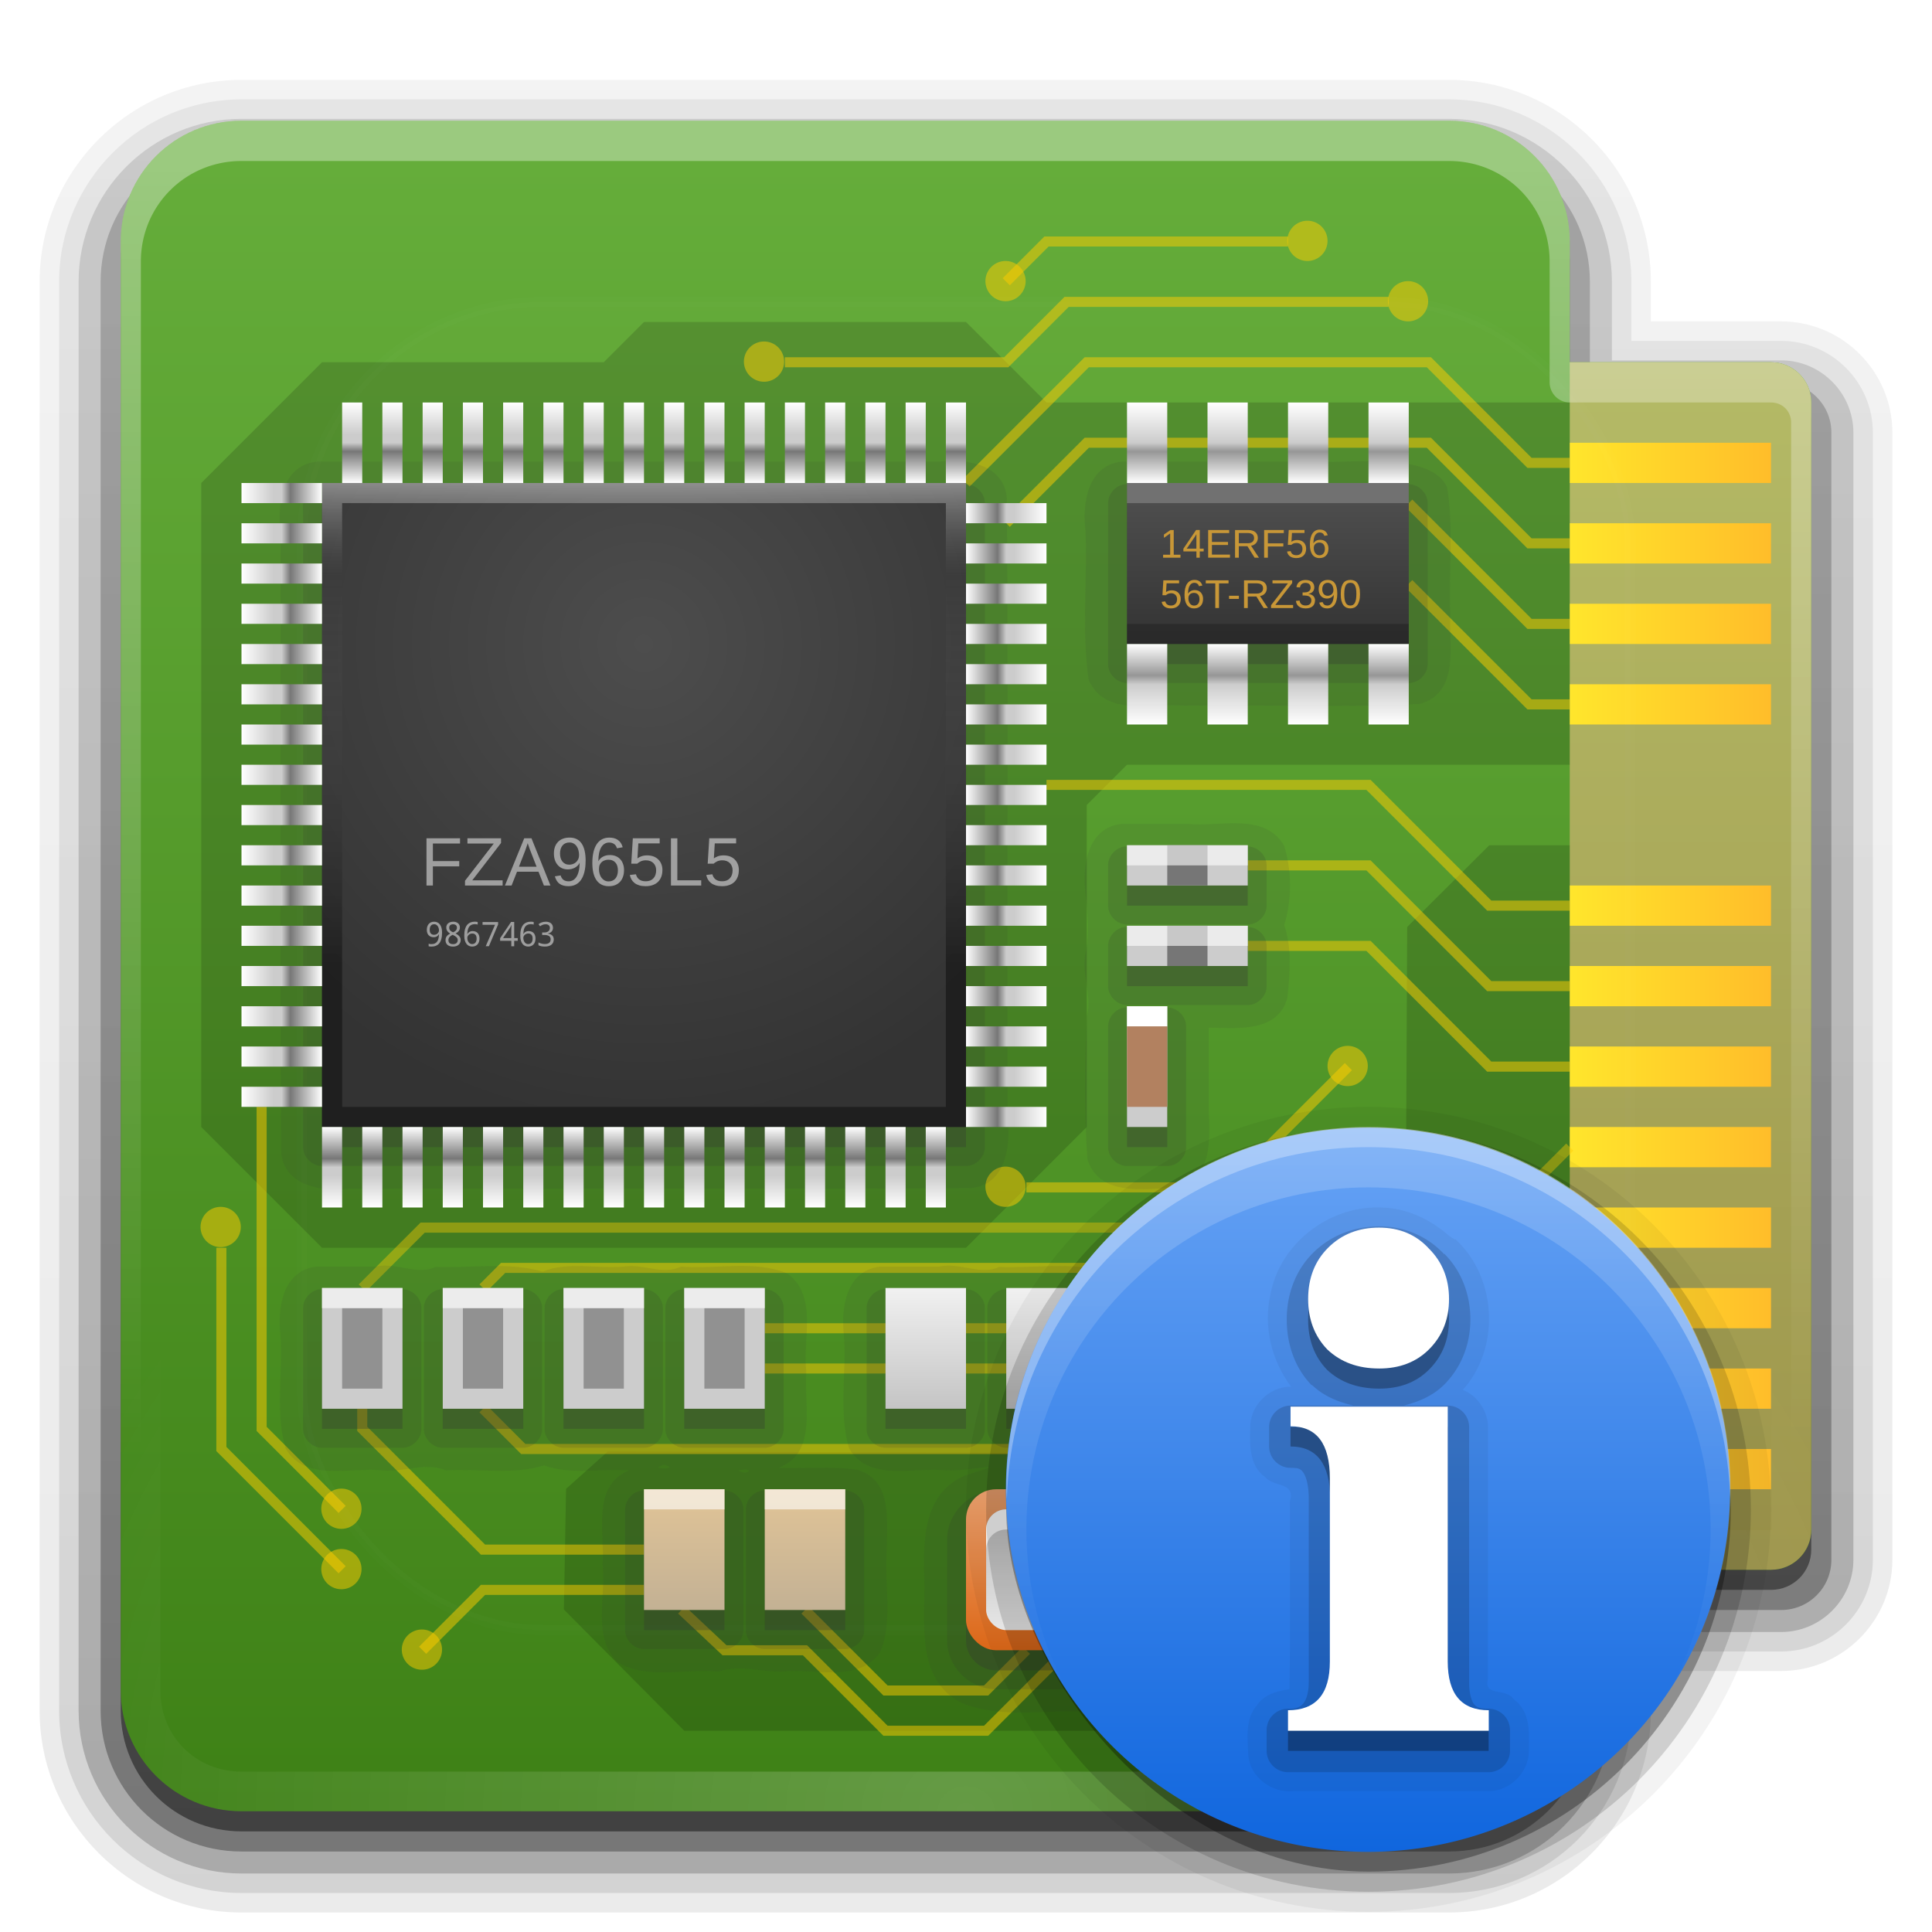 <svg width="96" version="1.0" xmlns="http://www.w3.org/2000/svg" height="96" xmlns:xlink="http://www.w3.org/1999/xlink">
<defs id="defs2410">
<clipPath id="clipPath3613">
<rect width="84" x="6" y="6" rx="6" height="84" ry="6" style="fill:#fff;stroke:none" id="rect3615"/>
</clipPath>
<clipPath id="clipPath3871">
<path style="fill:#fff;stroke:none" id="path3873" d="m 0,96 0,60 h 96 v -60 h -96 z  m 68,20 c 9.941,0 18,8.059 18,18 0,9.941 -8.059,18 -18,18 -9.941,0 -18,-8.059 -18,-18 0,-9.941 8.059,-18 18,-18 z "/>
</clipPath>
<filter width="1.384" x="-0.192" y="-0.192" height="1.384" style="color-interpolation-filters:sRGB" id="filter3794">
<feGaussianBlur stdDeviation="5.28" id="feGaussianBlur3796"/>
</filter>
<filter style="color-interpolation-filters:sRGB" id="filter3174">
<feGaussianBlur stdDeviation="1.71" id="feGaussianBlur3176"/>
</filter>
<linearGradient gradientTransform="matrix(1,0,0,0.5,0,24)" id="linearGradient4334" xlink:href="#linearGradient4004" y1="25" x1="11" y2="25" x2="16" gradientUnits="userSpaceOnUse"/>
<linearGradient gradientTransform="matrix(1,0,0,0.5,0,30)" id="linearGradient4328" xlink:href="#linearGradient4004" y1="25" x1="11" y2="25" x2="16" gradientUnits="userSpaceOnUse"/>
<linearGradient gradientTransform="matrix(1,0,0,0.5,0,26)" id="linearGradient4332" xlink:href="#linearGradient4004" y1="25" x1="11" y2="25" x2="16" gradientUnits="userSpaceOnUse"/>
<linearGradient gradientTransform="matrix(1,0,0,0.5,0,28)" id="linearGradient4330" xlink:href="#linearGradient4004" y1="25" x1="11" y2="25" x2="16" gradientUnits="userSpaceOnUse"/>
<linearGradient gradientTransform="matrix(1,0,0,0.5,0,22)" id="linearGradient4336" xlink:href="#linearGradient4004" y1="25" x1="11" y2="25" x2="16" gradientUnits="userSpaceOnUse"/>
<linearGradient gradientTransform="matrix(1,0,0,0.5,0,20)" id="linearGradient4338" xlink:href="#linearGradient4004" y1="25" x1="11" y2="25" x2="16" gradientUnits="userSpaceOnUse"/>
<linearGradient gradientTransform="matrix(1,0,0,0.5,0,40)" id="linearGradient4372" xlink:href="#linearGradient4004" y1="25" x1="11" y2="25" x2="16" gradientUnits="userSpaceOnUse"/>
<linearGradient gradientTransform="matrix(1,0,0,0.5,0,42)" id="linearGradient4370" xlink:href="#linearGradient4004" y1="25" x1="11" y2="25" x2="16" gradientUnits="userSpaceOnUse"/>
<linearGradient gradientTransform="matrix(1,0,0,0.5,0,38)" id="linearGradient4374" xlink:href="#linearGradient4004" y1="25" x1="11" y2="25" x2="16" gradientUnits="userSpaceOnUse"/>
<linearGradient gradientTransform="matrix(0.8,0,0,1,11.2,-82)" id="linearGradient4350" xlink:href="#linearGradient4410" y1="25" x1="11" y2="25" x2="16" gradientUnits="userSpaceOnUse"/>
<linearGradient gradientTransform="matrix(1,0,0,0.5,0,12)" id="linearGradient4346" xlink:href="#linearGradient4004" y1="25" x1="11" y2="25" x2="16" gradientUnits="userSpaceOnUse"/>
<linearGradient gradientTransform="matrix(1,0,0,0.5,0,18)" id="linearGradient4340" xlink:href="#linearGradient4004" y1="25" x1="11" y2="25" x2="16" gradientUnits="userSpaceOnUse"/>
<linearGradient gradientTransform="matrix(1,0,0,0.5,0,14)" id="linearGradient4344" xlink:href="#linearGradient4004" y1="25" x1="11" y2="25" x2="16" gradientUnits="userSpaceOnUse"/>
<linearGradient gradientTransform="matrix(1,0,0,0.5,0,16)" id="linearGradient4342" xlink:href="#linearGradient4004" y1="25" x1="11" y2="25" x2="16" gradientUnits="userSpaceOnUse"/>
<linearGradient gradientTransform="matrix(1,0,0,0.5,0,32)" id="linearGradient4326" xlink:href="#linearGradient4004" y1="25" x1="11" y2="25" x2="16" gradientUnits="userSpaceOnUse"/>
<linearGradient gradientTransform="matrix(1,0,0,0.5,0,18)" id="linearGradient4274" xlink:href="#linearGradient4004" y1="25" x1="11" y2="25" x2="16" gradientUnits="userSpaceOnUse"/>
<linearGradient gradientTransform="matrix(1,0,0,0.5,0,20)" id="linearGradient4272" xlink:href="#linearGradient4004" y1="25" x1="11" y2="25" x2="16" gradientUnits="userSpaceOnUse"/>
<linearGradient gradientTransform="matrix(1,0,0,0.5,0,36)" id="linearGradient4376" xlink:href="#linearGradient4004" y1="25" x1="11" y2="25" x2="16" gradientUnits="userSpaceOnUse"/>
<linearGradient gradientTransform="matrix(1,0,0,0.5,0,22)" id="linearGradient4270" xlink:href="#linearGradient4004" y1="25" x1="11" y2="25" x2="16" gradientUnits="userSpaceOnUse"/>
<linearGradient gradientTransform="matrix(1,0,0,0.5,0,26)" id="linearGradient4266" xlink:href="#linearGradient4004" y1="25" x1="11" y2="25" x2="16" gradientUnits="userSpaceOnUse"/>
<linearGradient gradientTransform="matrix(1,0,0,0.5,0,28)" id="linearGradient4264" xlink:href="#linearGradient4004" y1="25" x1="11" y2="25" x2="16" gradientUnits="userSpaceOnUse"/>
<linearGradient gradientTransform="matrix(1,0,0,0.5,0,24)" id="linearGradient4268" xlink:href="#linearGradient4004" y1="25" x1="11" y2="25" x2="16" gradientUnits="userSpaceOnUse"/>
<linearGradient gradientTransform="matrix(1,0,0,0.5,0,16)" id="linearGradient4276" xlink:href="#linearGradient4004" y1="25" x1="11" y2="25" x2="16" gradientUnits="userSpaceOnUse"/>
<linearGradient gradientTransform="matrix(1,0,0,0.5,0,34)" id="linearGradient4324" xlink:href="#linearGradient4004" y1="25" x1="11" y2="25" x2="16" gradientUnits="userSpaceOnUse"/>
<linearGradient gradientTransform="matrix(1,0,0,0.5,0,36)" id="linearGradient4322" xlink:href="#linearGradient4004" y1="25" x1="11" y2="25" x2="16" gradientUnits="userSpaceOnUse"/>
<linearGradient gradientTransform="matrix(1,0,0,0.5,0,14)" id="linearGradient4278" xlink:href="#linearGradient4004" y1="25" x1="11" y2="25" x2="16" gradientUnits="userSpaceOnUse"/>
<linearGradient gradientTransform="matrix(1,0,0,0.5,0,38)" id="linearGradient4320" xlink:href="#linearGradient4004" y1="25" x1="11" y2="25" x2="16" gradientUnits="userSpaceOnUse"/>
<linearGradient gradientTransform="matrix(1,0,0,0.5,0,42)" id="linearGradient4316" xlink:href="#linearGradient4004" y1="25" x1="11" y2="25" x2="16" gradientUnits="userSpaceOnUse"/>
<linearGradient gradientTransform="matrix(1,0,0,0.5,0,12)" id="linearGradient4280" xlink:href="#linearGradient4004" y1="25" x1="11" y2="25" x2="16" gradientUnits="userSpaceOnUse"/>
<linearGradient gradientTransform="matrix(1,0,0,0.5,0,40)" id="linearGradient4318" xlink:href="#linearGradient4004" y1="25" x1="11" y2="25" x2="16" gradientUnits="userSpaceOnUse"/>
<linearGradient gradientTransform="matrix(1,0,0,0.5,0,32)" id="linearGradient4380" xlink:href="#linearGradient4004" y1="25" x1="11" y2="25" x2="16" gradientUnits="userSpaceOnUse"/>
<linearGradient id="linearGradient4555" xlink:href="#linearGradient4549" y1="75.079" x1="53.612" y2="80.929" x2="53.612" gradientUnits="userSpaceOnUse"/>
<linearGradient gradientTransform="matrix(1,0,0,0.5,0,34)" id="linearGradient4378" xlink:href="#linearGradient4004" y1="25" x1="11" y2="25" x2="16" gradientUnits="userSpaceOnUse"/>
<linearGradient id="linearGradient4547" xlink:href="#linearGradient4541" y1="81.843" x1="52.765" y2="73.812" x2="52.765" gradientUnits="userSpaceOnUse"/>
<linearGradient gradientTransform="matrix(0.8,0,0,1,-44.8,-94)" id="linearGradient4441" xlink:href="#linearGradient4410" y1="25" x1="11" y2="25" x2="16" gradientUnits="userSpaceOnUse"/>
<linearGradient gradientTransform="matrix(0.8,0,0,1,-44.8,-90)" id="linearGradient4439" xlink:href="#linearGradient4410" y1="25" x1="11" y2="25" x2="16" gradientUnits="userSpaceOnUse"/>
<linearGradient id="linearGradient4449" xlink:href="#linearGradient3971" y1="25" x1="62" y2="32" x2="62" gradientUnits="userSpaceOnUse"/>
<linearGradient id="linearGradient4617" xlink:href="#linearGradient4549" y1="70" x1="46" y2="64" x2="46" gradientUnits="userSpaceOnUse"/>
<linearGradient id="linearGradient3157">
<stop offset="0" style="stop-color:#1066de" id="stop3159"/>
<stop offset="1" style="stop-color:#67a3f5" id="stop3161"/>
</linearGradient>
<linearGradient id="linearGradient3844" xlink:href="#linearGradient3157" y1="72.786" x1="51.429" y2="72.786" x2="90.714" gradientUnits="userSpaceOnUse"/>
<linearGradient gradientTransform="translate(6,0)" id="linearGradient4621" xlink:href="#linearGradient4549" y1="70" x1="46" y2="64" x2="46" gradientUnits="userSpaceOnUse"/>
<linearGradient id="linearGradient3737-1">
<stop offset="0" style="stop-color:#fff" id="stop3739-5"/>
<stop offset="1" style="stop-color:#fff;stop-opacity:0" id="stop3741-9"/>
</linearGradient>
<linearGradient id="linearGradient4639" xlink:href="#linearGradient4631" y1="80" x1="34" y2="74" x2="34" gradientUnits="userSpaceOnUse"/>
<linearGradient id="linearGradient4637" xlink:href="#linearGradient4631" y1="80" x1="40" y2="74" x2="40" gradientUnits="userSpaceOnUse"/>
<linearGradient gradientTransform="translate(-2,0)" id="linearGradient3857-6" xlink:href="#linearGradient3737-1" y1="55.31" x1="64.321" y2="84.89" x2="64.321" gradientUnits="userSpaceOnUse"/>
<linearGradient gradientTransform="matrix(0.8,0,0,1,-44.8,-86)" id="linearGradient4437" xlink:href="#linearGradient4410" y1="25" x1="11" y2="25" x2="16" gradientUnits="userSpaceOnUse"/>
<linearGradient gradientTransform="matrix(1,0,0,0.5,0,22)" id="linearGradient4390" xlink:href="#linearGradient4004" y1="25" x1="11" y2="25" x2="16" gradientUnits="userSpaceOnUse"/>
<linearGradient gradientTransform="matrix(1,0,0,0.5,0,24)" id="linearGradient4388" xlink:href="#linearGradient4004" y1="25" x1="11" y2="25" x2="16" gradientUnits="userSpaceOnUse"/>
<linearGradient gradientTransform="matrix(0.8,0,0,1,-44.8,-82)" id="linearGradient4435" xlink:href="#linearGradient4410" y1="25" x1="11" y2="25" x2="16" gradientUnits="userSpaceOnUse"/>
<linearGradient gradientTransform="matrix(1,0,0,0.5,0,26)" id="linearGradient4386" xlink:href="#linearGradient4004" y1="25" x1="11" y2="25" x2="16" gradientUnits="userSpaceOnUse"/>
<linearGradient gradientTransform="matrix(1,0,0,0.5,0,30)" id="linearGradient4382" xlink:href="#linearGradient4004" y1="25" x1="11" y2="25" x2="16" gradientUnits="userSpaceOnUse"/>
<linearGradient gradientTransform="matrix(1,0,0,0.5,0,30)" id="linearGradient4262" xlink:href="#linearGradient4004" y1="25" x1="11" y2="25" x2="16" gradientUnits="userSpaceOnUse"/>
<linearGradient gradientTransform="matrix(1,0,0,0.5,0,28)" id="linearGradient4384" xlink:href="#linearGradient4004" y1="25" x1="11" y2="25" x2="16" gradientUnits="userSpaceOnUse"/>
<linearGradient gradientTransform="matrix(1,0,0,0.5,0,20)" id="linearGradient4392" xlink:href="#linearGradient4004" y1="25" x1="11" y2="25" x2="16" gradientUnits="userSpaceOnUse"/>
<linearGradient gradientTransform="matrix(0.8,0,0,1,11.2,-94)" id="linearGradient4425" xlink:href="#linearGradient4410" y1="25" x1="11" y2="25" x2="16" gradientUnits="userSpaceOnUse"/>
<linearGradient gradientTransform="matrix(0.8,0,0,1,11.2,-90)" id="linearGradient4408" xlink:href="#linearGradient4410" y1="25" x1="11" y2="25" x2="16" gradientUnits="userSpaceOnUse"/>
<linearGradient gradientTransform="matrix(1,0,0,0.5,0,18)" id="linearGradient4394" xlink:href="#linearGradient4004" y1="25" x1="11" y2="25" x2="16" gradientUnits="userSpaceOnUse"/>
<linearGradient gradientTransform="matrix(0.8,0,0,1,11.2,-86)" id="linearGradient4404" xlink:href="#linearGradient4410" y1="25" x1="11" y2="25" x2="16" gradientUnits="userSpaceOnUse"/>
<linearGradient gradientTransform="matrix(1,0,0,0.5,0,14)" id="linearGradient4398" xlink:href="#linearGradient4004" y1="25" x1="11" y2="25" x2="16" gradientUnits="userSpaceOnUse"/>
<linearGradient gradientTransform="matrix(1,0,0,0.5,0,16)" id="linearGradient4396" xlink:href="#linearGradient4004" y1="25" x1="11" y2="25" x2="16" gradientUnits="userSpaceOnUse"/>
<linearGradient gradientTransform="matrix(1,0,0,0.5,0,12)" id="linearGradient4400" xlink:href="#linearGradient4004" y1="25" x1="11" y2="25" x2="16" gradientUnits="userSpaceOnUse"/>
<linearGradient gradientTransform="matrix(1,0,0,0.5,0,34)" id="linearGradient4258" xlink:href="#linearGradient4004" y1="25" x1="11" y2="25" x2="16" gradientUnits="userSpaceOnUse"/>
<linearGradient id="linearGradient3752" xlink:href="#ButtonShadow" y1="93.716" x1="41.302" y2="4.64" x2="41.302" gradientUnits="userSpaceOnUse"/>
<linearGradient gradientTransform="matrix(1,0,0,0.5,-166,21)" id="linearGradient3831" xlink:href="#linearGradient3809" y1="72" x1="78" y2="72" x2="88" gradientUnits="userSpaceOnUse"/>
<linearGradient id="linearGradient3750" xlink:href="#ButtonShadow" y1="95.234" x1="37.082" y2="4.415" x2="37.082" gradientUnits="userSpaceOnUse"/>
<linearGradient gradientTransform="translate(-100,0)" id="linearGradient3672" xlink:href="#linearGradient3700" y1="90" x1="48" y2="5.988" x2="48" gradientUnits="userSpaceOnUse"/>
<linearGradient gradientTransform="translate(-88,12)" id="linearGradient3668" xlink:href="#linearGradient3700" y1="90" x1="48" y2="5.988" x2="48" gradientUnits="userSpaceOnUse"/>
<linearGradient id="linearGradient3688" xlink:href="#linearGradient3737" y1="8" x1="40" y2="72" x2="40" gradientUnits="userSpaceOnUse"/>
<linearGradient id="linearGradient3754" xlink:href="#ButtonShadow" y1="93.283" x1="38.802" y2="5.911" x2="38.802" gradientUnits="userSpaceOnUse"/>
<linearGradient gradientTransform="matrix(1,0,0,0.5,0,32)" id="linearGradient4260" xlink:href="#linearGradient4004" y1="25" x1="11" y2="25" x2="16" gradientUnits="userSpaceOnUse"/>
<linearGradient gradientTransform="matrix(1,0,0,0.5,-166,29)" id="linearGradient3823" xlink:href="#linearGradient3809" y1="72" x1="78" y2="72" x2="88" gradientUnits="userSpaceOnUse"/>
<linearGradient id="linearGradient3756" xlink:href="#ButtonShadow" y1="91.982" x1="35.561" y2="6.645" x2="35.561" gradientUnits="userSpaceOnUse"/>
<linearGradient gradientTransform="matrix(1,0,0,0.5,-166,33)" id="linearGradient3819" xlink:href="#linearGradient3809" y1="72" x1="78" y2="72" x2="88" gradientUnits="userSpaceOnUse"/>
<linearGradient gradientTransform="translate(12,12)" id="linearGradient3767" xlink:href="#linearGradient3869" y1="90" x1="48" y2="5.988" x2="48" gradientUnits="userSpaceOnUse"/>
<linearGradient id="linearGradient3758" xlink:href="#ButtonShadow" y1="90.818" x1="40" y2="6.728" x2="40" gradientUnits="userSpaceOnUse"/>
<linearGradient gradientTransform="matrix(1,0,0,0.5,-166,37)" id="linearGradient3815" xlink:href="#linearGradient3809" y1="72" x1="78" y2="72" x2="88" gradientUnits="userSpaceOnUse"/>
<linearGradient id="linearGradient3617" xlink:href="#linearGradient3875" y1="90" x1="48" y2="5.988" x2="48" gradientUnits="userSpaceOnUse"/>
<linearGradient id="linearGradient3992">
<stop offset="0" style="stop-color:#fff" id="stop3994"/>
<stop offset="0.193" style="stop-color:#7f7f7f;stop-opacity:0" id="stop4000"/>
<stop offset="1" id="stop3996"/>
</linearGradient>
<linearGradient id="linearGradient3613" xlink:href="#linearGradient3737" y1="20.221" x1="48" y2="138.661" x2="48" gradientUnits="userSpaceOnUse"/>
<linearGradient id="linearGradient4004">
<stop offset="0" style="stop-color:#fff" id="stop4006"/>
<stop offset="0.397" style="stop-color:#ccc" id="stop4016"/>
<stop offset="0.499" style="stop-color:#ccc" id="stop4014"/>
<stop offset="0.608" style="stop-color:#777" id="stop4012"/>
<stop offset="1" style="stop-color:#fff" id="stop4008"/>
</linearGradient>
<linearGradient id="linearGradient4541">
<stop offset="0" style="stop-color:#dc6819" id="stop4543"/>
<stop offset="1" style="stop-color:#efa471" id="stop4545"/>
</linearGradient>
<linearGradient id="linearGradient4549">
<stop offset="0" style="stop-color:#c4c4c4" id="stop4551"/>
<stop offset="1" style="stop-color:#f1f1f1" id="stop4553"/>
</linearGradient>
<linearGradient id="linearGradient4410">
<stop offset="0" style="stop-color:#fff" id="stop4412"/>
<stop offset="0.499" style="stop-color:#ccc" id="stop4416"/>
<stop offset="0.608" style="stop-color:#969696" id="stop4418"/>
<stop offset="1" style="stop-color:#fff" id="stop4420"/>
</linearGradient>
<linearGradient id="linearGradient3971">
<stop offset="0" style="stop-color:#4d4d4d" id="stop3973"/>
<stop offset="1" style="stop-color:#333" id="stop3975"/>
</linearGradient>
<linearGradient gradientTransform="translate(-100,0)" id="linearGradient3188" xlink:href="#linearGradient3737" y1="6" x1="36.357" y2="63.893" x2="36.357" gradientUnits="userSpaceOnUse"/>
<linearGradient id="linearGradient3700">
<stop offset="0" style="stop-color:#548238" id="stop3702"/>
<stop offset="1" style="stop-color:#7dc851" id="stop3704"/>
</linearGradient>
<linearGradient id="linearGradient3875">
<stop offset="0" style="stop-color:#3e8116" id="stop3877"/>
<stop offset="1" style="stop-color:#66ae3b" id="stop3879"/>
</linearGradient>
<linearGradient id="linearGradient3737">
<stop offset="0" style="stop-color:#fff" id="stop3739"/>
<stop offset="1" style="stop-color:#fff;stop-opacity:0" id="stop3741"/>
</linearGradient>
<linearGradient id="linearGradient3809">
<stop offset="0" style="stop-color:#ffbd2a" id="stop3811"/>
<stop offset="1" style="stop-color:#ffe62a" id="stop3813"/>
</linearGradient>
<linearGradient id="linearGradient3869">
<stop offset="0" style="stop-color:#958741" id="stop3871"/>
<stop offset="1" style="stop-color:#b4ba66" id="stop3873"/>
</linearGradient>
<linearGradient gradientTransform="scale(1.006,0.994)" id="ButtonShadow" y1="92.54" x1="45.448" y2="7.017" x2="45.448" gradientUnits="userSpaceOnUse">
<stop offset="0" id="stop3750"/>
<stop offset="1" style="stop-opacity:.588" id="stop3752"/>
</linearGradient>
<linearGradient gradientTransform="matrix(1,0,0,0.5,-166,25)" id="linearGradient3827" xlink:href="#linearGradient3809" y1="72" x1="78" y2="72" x2="88" gradientUnits="userSpaceOnUse"/>
<linearGradient gradientTransform="matrix(1,0,0,0.5,0,18)" id="linearGradient4208" xlink:href="#linearGradient4004" y1="25" x1="11" y2="25" x2="16" gradientUnits="userSpaceOnUse"/>
<linearGradient gradientTransform="matrix(1,0,0,0.5,0,20)" id="linearGradient4206" xlink:href="#linearGradient4004" y1="25" x1="11" y2="25" x2="16" gradientUnits="userSpaceOnUse"/>
<linearGradient gradientTransform="matrix(1,0,0,0.5,0,30)" id="linearGradient4196" xlink:href="#linearGradient4004" y1="25" x1="11" y2="25" x2="16" gradientUnits="userSpaceOnUse"/>
<linearGradient gradientTransform="matrix(1,0,0,0.5,0,22)" id="linearGradient4204" xlink:href="#linearGradient4004" y1="25" x1="11" y2="25" x2="16" gradientUnits="userSpaceOnUse"/>
<linearGradient gradientTransform="matrix(1,0,0,0.5,0,26)" id="linearGradient4200" xlink:href="#linearGradient4004" y1="25" x1="11" y2="25" x2="16" gradientUnits="userSpaceOnUse"/>
<linearGradient gradientTransform="matrix(1,0,0,0.5,0,28)" id="linearGradient4198" xlink:href="#linearGradient4004" y1="25" x1="11" y2="25" x2="16" gradientUnits="userSpaceOnUse"/>
<linearGradient gradientTransform="matrix(1,0,0,0.5,0,24)" id="linearGradient4202" xlink:href="#linearGradient4004" y1="25" x1="11" y2="25" x2="16" gradientUnits="userSpaceOnUse"/>
<linearGradient gradientTransform="matrix(1,0,0,0.5,0,16)" id="linearGradient4210" xlink:href="#linearGradient4004" y1="25" x1="11" y2="25" x2="16" gradientUnits="userSpaceOnUse"/>
<linearGradient id="linearGradient4631">
<stop offset="0" style="stop-color:#c3b194" id="stop4633"/>
<stop offset="1" style="stop-color:#e1c497" id="stop4635"/>
</linearGradient>
<linearGradient gradientTransform="matrix(1,0,0,0.5,0,36)" id="linearGradient4256" xlink:href="#linearGradient4004" y1="25" x1="11" y2="25" x2="16" gradientUnits="userSpaceOnUse"/>
<linearGradient gradientTransform="matrix(1,0,0,0.5,0,14)" id="linearGradient4212" xlink:href="#linearGradient4004" y1="25" x1="11" y2="25" x2="16" gradientUnits="userSpaceOnUse"/>
<linearGradient gradientTransform="matrix(1,0,0,0.5,0,38)" id="linearGradient4254" xlink:href="#linearGradient4004" y1="25" x1="11" y2="25" x2="16" gradientUnits="userSpaceOnUse"/>
<linearGradient gradientTransform="matrix(1,0,0,0.5,0,42)" id="linearGradient4250" xlink:href="#linearGradient4004" y1="25" x1="11" y2="25" x2="16" gradientUnits="userSpaceOnUse"/>
<linearGradient gradientTransform="matrix(1,0,0,0.5,0,12)" id="linearGradient4214" xlink:href="#linearGradient4004" y1="25" x1="11" y2="25" x2="16" gradientUnits="userSpaceOnUse"/>
<linearGradient gradientTransform="matrix(1,0,0,0.5,0,40)" id="linearGradient4252" xlink:href="#linearGradient4004" y1="25" x1="11" y2="25" x2="16" gradientUnits="userSpaceOnUse"/>
<linearGradient gradientTransform="matrix(1,0,0,0.5,-166,17)" id="linearGradient3835" xlink:href="#linearGradient3809" y1="72" x1="78" y2="72" x2="88" gradientUnits="userSpaceOnUse"/>
<linearGradient id="linearGradient3998" xlink:href="#linearGradient3992" y1="24" x1="40" y2="48" x2="40" gradientUnits="userSpaceOnUse"/>
<linearGradient gradientTransform="matrix(1,0,0,0.5,-166,-1)" id="linearGradient3851" xlink:href="#linearGradient3809" y1="72" x1="78" y2="72" x2="88" gradientUnits="userSpaceOnUse"/>
<linearGradient gradientTransform="matrix(1,0,0,0.5,-166,9)" id="linearGradient3843" xlink:href="#linearGradient3809" y1="72" x1="78" y2="72" x2="88" gradientUnits="userSpaceOnUse"/>
<linearGradient gradientTransform="matrix(1,0,0,0.5,-166,-9)" id="linearGradient3859" xlink:href="#linearGradient3809" y1="72" x1="78" y2="72" x2="88" gradientUnits="userSpaceOnUse"/>
<linearGradient gradientTransform="matrix(1,0,0,0.5,-166,-5)" id="linearGradient3855" xlink:href="#linearGradient3809" y1="72" x1="78" y2="72" x2="88" gradientUnits="userSpaceOnUse"/>
<linearGradient gradientTransform="matrix(1,0,0,0.5,-166,-13)" id="linearGradient3863" xlink:href="#linearGradient3809" y1="72" x1="78" y2="72" x2="88" gradientUnits="userSpaceOnUse"/>
<linearGradient gradientTransform="matrix(1,0,0,0.5,0,42)" id="linearGradient4184" xlink:href="#linearGradient4004" y1="25" x1="11" y2="25" x2="16" gradientUnits="userSpaceOnUse"/>
<linearGradient gradientTransform="matrix(1,0,0,0.5,0,32)" id="linearGradient4194" xlink:href="#linearGradient4004" y1="25" x1="11" y2="25" x2="16" gradientUnits="userSpaceOnUse"/>
<linearGradient gradientTransform="matrix(1,0,0,0.5,0,40)" id="linearGradient4186" xlink:href="#linearGradient4004" y1="25" x1="11" y2="25" x2="16" gradientUnits="userSpaceOnUse"/>
<linearGradient gradientTransform="matrix(1,0,0,0.5,0,34)" id="linearGradient4192" xlink:href="#linearGradient4004" y1="25" x1="11" y2="25" x2="16" gradientUnits="userSpaceOnUse"/>
<linearGradient gradientTransform="matrix(1,0,0,0.5,-166,13)" id="linearGradient3839" xlink:href="#linearGradient3809" y1="72" x1="78" y2="72" x2="88" gradientUnits="userSpaceOnUse"/>
<linearGradient gradientTransform="matrix(1,0,0,0.5,0,38)" id="linearGradient4188" xlink:href="#linearGradient4004" y1="25" x1="11" y2="25" x2="16" gradientUnits="userSpaceOnUse"/>
<linearGradient gradientTransform="matrix(1,0,0,0.5,0,36)" id="linearGradient4190" xlink:href="#linearGradient4004" y1="25" x1="11" y2="25" x2="16" gradientUnits="userSpaceOnUse"/>
<radialGradient fx="32" fy="32" cx="32" cy="32" gradientTransform="matrix(1.5,0,0,1.5,-16,-16)" r="16" id="radialGradient3977" xlink:href="#linearGradient3971" gradientUnits="userSpaceOnUse"/>
<radialGradient fx="48" fy="90" cx="48" cy="90" gradientTransform="matrix(1.143,0,0,1,-6.857,0)" r="42" id="radialGradient3704" xlink:href="#linearGradient3737" gradientUnits="userSpaceOnUse"/>
<radialGradient fx="48" fy="90.172" cx="48" cy="90.172" gradientTransform="matrix(1.157,0,0,0.996,-107.551,0.197)" r="42" id="radialGradient3619" xlink:href="#linearGradient3737" gradientUnits="userSpaceOnUse"/>
</defs>
<g style="display:none" id="layer2">
<rect width="86" x="5" y="7" rx="6" height="85" ry="6" style="opacity:.9;fill:url(#ButtonShadow);filter:url(#filter3174);stroke:none" id="rect3745"/>
</g>
<g style="stroke:none" id="layer3">
<path style="opacity:.08;fill:url(#linearGradient3750)" id="path3741" d="m 12,3.969 c -5.529,0 -10.031,4.502 -10.031,10.031 v 71 c 0,5.529 4.502,10.031 10.031,10.031 h 60 c 5.529,0 10.031,-4.502 10.031,-10.031 v -1.969 h 6.469 c 3.045,0 5.531,-2.486 5.531,-5.531 v -56 c 0,-3.045 -2.486,-5.531 -5.531,-5.531 h -6.469 v -1.969 c 0,-5.529 -4.502,-10.031 -10.031,-10.031 h -60 z "/>
<path style="opacity:.1;fill:url(#linearGradient3752)" id="path3737" d="m 12,4.938 c -4.997,0 -9.062,4.065 -9.062,9.062 v 71 c 0,4.997 4.065,9.062 9.062,9.062 h 60 c 4.997,0 9.062,-4.065 9.062,-9.062 v -2.938 h 7.438 c 2.51,0 4.562,-2.052 4.562,-4.562 v -56 c 0,-2.51 -2.052,-4.562 -4.562,-4.562 h -7.438 v -2.938 c 0,-4.997 -4.065,-9.062 -9.062,-9.062 h -60 z "/>
<path style="opacity:.2;fill:url(#linearGradient3754)" id="path3733" d="m 12,5.906 c -4.466,0 -8.094,3.628 -8.094,8.094 v 71 c 0,4.466 3.628,8.094 8.094,8.094 h 60 c 4.466,0 8.094,-3.628 8.094,-8.094 v -3.906 h 8.406 c 1.973,0 3.594,-1.621 3.594,-3.594 v -56 c 0,-1.973 -1.621,-3.594 -3.594,-3.594 h -8.406 v -3.906 c 0,-4.466 -3.628,-8.094 -8.094,-8.094 h -60 z "/>
<path style="opacity:.3;fill:url(#linearGradient3756)" id="rect3721" d="m 12,7 c -3.878,0 -7,3.122 -7,7 v 71 c 0,3.878 3.122,7 7,7 h 60 c 3.878,0 7,-3.122 7,-7 v -5 h 9.5 c 1.385,0 2.5,-1.115 2.5,-2.5 v -56 c 0,-1.385 -1.115,-2.5 -2.5,-2.5 h -9.5 v -5 c 0,-3.878 -3.122,-7 -7,-7 h -60 z "/>
<path style="opacity:.45;fill:url(#linearGradient3758)" id="rect3712" d="m 12,7 c -3.324,0 -6,2.676 -6,6 v 72 c 0,3.324 2.676,6 6,6 h 60 c 3.324,0 6,-2.676 6,-6 v -6 h 10 c 1.108,0 2,-0.892 2,-2 v -56 c 0,-1.108 -0.892,-2 -2,-2 h -10 v -6 c 0,-3.324 -2.676,-6 -6,-6 h -60 z "/>
</g>
<g style="stroke:none" id="layer1">
<path style="fill:url(#linearGradient3617)" id="rect2419" d="m 12,6 c -3.324,0 -6,2.676 -6,6 v 72 c 0,3.324 2.676,6 6,6 h 60 c 3.324,0 6,-2.676 6,-6 v -6 h 10 c 1.108,0 2,-0.892 2,-2 v -56 c 0,-1.108 -0.892,-2 -2,-2 h -10 v -6 c 0,-3.324 -2.676,-6 -6,-6 h -60 z "/>
<path style="fill:url(#linearGradient3767)" id="rect3760" d="m 78,18 0,60 10,0 c 1.108,0 2,-0.892 2,-2 v -56 c 0,-1.108 -0.892,-2 -2,-2 h -10 z "/>
<path style="opacity:.2;fill:url(#radialGradient3619)" id="path3615" d="m -88,90 c -3.324,0 -6,-2.676 -6,-6 v -2 -68 -2 c 0,-0.335 0.041,-0.651 0.094,-0.969 0.049,-0.296 0.097,-0.597 0.188,-0.875 0.01,-0.03 0.021,-0.064 0.031,-0.094 0.099,-0.288 0.235,-0.547 0.375,-0.812 0.145,-0.274 0.316,-0.536 0.5,-0.781 0.184,-0.246 0.374,-0.473 0.594,-0.688 0.44,-0.428 0.943,-0.815 1.5,-1.094 0.279,-0.14 0.573,-0.247 0.875,-0.344 -0.256,0.1 -0.487,0.236 -0.719,0.375 -0.007,0.004 -0.024,-0.004 -0.031,0 -0.032,0.019 -0.062,0.043 -0.094,0.062 -0.12,0.077 -0.231,0.164 -0.344,0.25 -0.106,0.081 -0.213,0.161 -0.312,0.25 -0.178,0.161 -0.347,0.345 -0.5,0.531 -0.108,0.13 -0.218,0.265 -0.312,0.406 -0.025,0.038 -0.038,0.086 -0.062,0.125 -0.065,0.103 -0.13,0.205 -0.188,0.312 -0.101,0.195 -0.206,0.416 -0.281,0.625 -0.008,0.022 -0.024,0.041 -0.031,0.062 -0.032,0.092 -0.036,0.187 -0.062,0.281 -0.03,0.107 -0.07,0.203 -0.094,0.312 -0.073,0.342 -0.125,0.698 -0.125,1.062 v 2 68 2 c 0,2.782 2.218,5 5,5 h 2 68 2 c 2.782,0 5,-2.218 5,-5 v -2 -68 -2 c 0,-0.364 -0.052,-0.721 -0.125,-1.062 -0.044,-0.207 -0.088,-0.398 -0.156,-0.594 -0.008,-0.022 -0.023,-0.041 -0.031,-0.062 -0.063,-0.174 -0.138,-0.367 -0.219,-0.531 -0.042,-0.083 -0.079,-0.17 -0.125,-0.25 -0.055,-0.097 -0.127,-0.188 -0.188,-0.281 -0.094,-0.141 -0.205,-0.276 -0.312,-0.406 -0.143,-0.174 -0.303,-0.347 -0.469,-0.5 -0.011,-0.01 -0.02,-0.021 -0.031,-0.031 -0.138,-0.126 -0.285,-0.234 -0.438,-0.344 -0.103,-0.073 -0.204,-0.153 -0.312,-0.219 -0.007,-0.004 -0.024,0.004 -0.031,0 -0.232,-0.139 -0.463,-0.275 -0.719,-0.375 0.302,0.097 0.596,0.204 0.875,0.344 0.557,0.279 1.06,0.666 1.5,1.094 0.22,0.214 0.409,0.442 0.594,0.688 0.184,0.246 0.355,0.508 0.5,0.781 0.14,0.265 0.276,0.525 0.375,0.812 0.01,0.031 0.021,0.063 0.031,0.094 0.09,0.278 0.139,0.579 0.188,0.875 0.052,0.318 0.094,0.634 0.094,0.969 v 2 68 2 c 0,3.324 -2.676,6 -6,6 h -72 z "/>
<rect width="72" x="-82" y="18" rx="2" height="60" ry="2" style="fill:url(#linearGradient3668)" id="rect3666"/>
<rect width="72" x="-94" y="6" rx="6" height="84" ry="6" style="fill:url(#linearGradient3672)" id="rect3670"/>
<path style="opacity:.35;fill:url(#linearGradient3188)" id="rect3728" d="m -88,6 c -3.324,0 -6,2.676 -6,6 v 2 68 2 c 0,0.335 0.041,0.651 0.094,0.969 0.049,0.296 0.097,0.597 0.188,0.875 0.01,0.03 0.021,0.064 0.031,0.094 0.099,0.288 0.235,0.547 0.375,0.812 0.145,0.274 0.316,0.536 0.5,0.781 0.184,0.246 0.374,0.473 0.594,0.688 0.44,0.428 0.943,0.815 1.5,1.094 0.279,0.14 0.573,0.247 0.875,0.344 -0.256,-0.1 -0.487,-0.236 -0.719,-0.375 -0.007,-0.004 -0.024,0.004 -0.031,0 -0.032,-0.019 -0.062,-0.043 -0.094,-0.062 -0.12,-0.077 -0.231,-0.164 -0.344,-0.25 -0.106,-0.081 -0.213,-0.161 -0.312,-0.25 -0.178,-0.161 -0.347,-0.345 -0.5,-0.531 -0.108,-0.13 -0.218,-0.265 -0.312,-0.406 -0.025,-0.038 -0.038,-0.086 -0.062,-0.125 -0.065,-0.103 -0.13,-0.205 -0.188,-0.312 -0.101,-0.195 -0.206,-0.416 -0.281,-0.625 -0.008,-0.022 -0.024,-0.041 -0.031,-0.062 -0.032,-0.092 -0.036,-0.187 -0.062,-0.281 -0.03,-0.107 -0.07,-0.203 -0.094,-0.312 -0.073,-0.342 -0.125,-0.698 -0.125,-1.062 v -2 -68 -2 c 0,-2.782 2.218,-5 5,-5 h 2 68 2 c 2.782,0 5,2.218 5,5 v 2 68 2 c 0,0.364 -0.052,0.721 -0.125,1.062 -0.044,0.207 -0.088,0.398 -0.156,0.594 -0.008,0.022 -0.023,0.041 -0.031,0.062 -0.063,0.174 -0.138,0.367 -0.219,0.531 -0.042,0.083 -0.079,0.17 -0.125,0.25 -0.055,0.097 -0.127,0.188 -0.188,0.281 -0.094,0.141 -0.205,0.276 -0.312,0.406 -0.143,0.174 -0.303,0.347 -0.469,0.5 -0.011,0.01 -0.02,0.021 -0.031,0.031 -0.138,0.126 -0.285,0.234 -0.438,0.344 -0.103,0.073 -0.204,0.153 -0.312,0.219 -0.007,0.004 -0.024,-0.004 -0.031,0 -0.232,0.139 -0.463,0.275 -0.719,0.375 0.302,-0.097 0.596,-0.204 0.875,-0.344 0.557,-0.279 1.06,-0.666 1.5,-1.094 0.22,-0.214 0.409,-0.442 0.594,-0.688 0.184,-0.246 0.355,-0.508 0.5,-0.781 0.14,-0.265 0.276,-0.525 0.375,-0.812 0.01,-0.031 0.021,-0.063 0.031,-0.094 0.09,-0.278 0.139,-0.579 0.188,-0.875 0.052,-0.318 0.094,-0.634 0.094,-0.969 v -2 -68 -2 c 0,-3.324 -2.676,-6 -6,-6 h -72 z "/>
<path style="opacity:.35;fill:url(#linearGradient3688)" id="path3675" d="m 12,6 c -3.324,0 -6,2.676 -6,6 v 72 c 0,2.985 2.153,5.435 5,5.906 -2.289,-0.462 -4,-2.47 -4,-4.906 v -72 c 0,-2.785 2.215,-5 5,-5 h 60 c 2.785,0 5,2.215 5,5 v 6 a 1.005,1.005 0 0,0 1,1 h 10 c 0.569,0 1,0.431 1,1 v 56 c 0,0.569 -0.431,1 -1,1 1.108,0 2,-0.892 2,-2 v -56 c 0,-1.108 -0.892,-2 -2,-2 h -10 v -6 c 0,-3.324 -2.676,-6 -6,-6 h -60 z  m 65.844,72 a 1.005,1.005 0 0,0 -0.844,1 v 6 c 0,2.436 -1.711,4.444 -4,4.906 2.847,-0.471 5,-2.921 5,-5.906 v -6 a 1.005,1.005 0 0,0 -0.156,0 z "/>
<path style="opacity:.2;fill:url(#radialGradient3704)" id="path3690" d="m 12,6 c -3.324,0 -6,2.676 -6,6 v 72 c 0,3.324 2.676,6 6,6 h 60 c 3.324,0 6,-2.676 6,-6 v -6 h 10 c 1.108,0 2,-0.892 2,-2 v -56 c 0,-1.108 -0.892,-2 -2,-2 h -10 v -6 c 0,-3.324 -2.676,-6 -6,-6 h -60 z  m 0,1.969 60,0 c 2.271,0 4.031,1.76 4.031,4.031 v 6 c -0.003,1.032 0.937,1.972 1.969,1.969 h 10 c 0.055,0 0.031,-0.024 0.031,0.031 v 56 c 0,0.055 0.024,0.031 -0.031,0.031 h -10 c -1.032,-0.003 -1.972,0.937 -1.969,1.969 v 6 c 0,2.271 -1.76,4.031 -4.031,4.031 h -60 c -2.271,0 -4.031,-1.76 -4.031,-4.031 v -72 c 0,-2.271 1.76,-4.031 4.031,-4.031 z "/>
<g style="color:#000">
<rect width="10" x="-88" y="72" height="2" style="fill:url(#linearGradient3815)" id="rect3777" transform="scale(-1,1)"/>
<rect width="10" x="-88" y="68" height="2" style="fill:url(#linearGradient3819)" id="rect3817" transform="scale(-1,1)"/>
<rect width="10" x="-88" y="64" height="2" style="fill:url(#linearGradient3823)" id="rect3821" transform="scale(-1,1)"/>
<rect width="10" x="-88" y="60" height="2" style="fill:url(#linearGradient3827)" id="rect3825" transform="scale(-1,1)"/>
<rect width="10" x="-88" y="56" height="2" style="fill:url(#linearGradient3831)" id="rect3829" transform="scale(-1,1)"/>
<rect width="10" x="-88" y="52" height="2" style="fill:url(#linearGradient3835)" id="rect3833" transform="scale(-1,1)"/>
<rect width="10" x="-88" y="48" height="2" style="fill:url(#linearGradient3839)" id="rect3837" transform="scale(-1,1)"/>
<rect width="10" x="-88" y="44" height="2" style="fill:url(#linearGradient3843)" id="rect3841" transform="scale(-1,1)"/>
<rect width="10" x="-88" y="34" height="2" style="fill:url(#linearGradient3851)" id="rect3849" transform="scale(-1,1)"/>
<rect width="10" x="-88" y="30" height="2" style="fill:url(#linearGradient3855)" id="rect3853" transform="scale(-1,1)"/>
<rect width="10" x="-88" y="26" height="2" style="fill:url(#linearGradient3859)" id="rect3857" transform="scale(-1,1)"/>
<rect width="10" x="-88" y="22" height="2" style="fill:url(#linearGradient3863)" id="rect3861" transform="scale(-1,1)"/>
</g>
</g>
<g id="layer6">
<path style="opacity:.15;stroke:none" id="path4660" d="m 10,56 6,6 32,0 6,-6 0,-16 2,-2 22,0 0,-18 -26,0 -4,-4 -16,0 -2,2 -14,0 -6,6 0,32 z  m 18.019,23.974 .109,-5.996 2.071,-1.853 37.049,.109 2.558,-2.058 .117,-24.117 4.077,-4.058 h 4 v 32 h -4 l -2,2 h -6 l -2,2 v 4 l -4,4 h -26 l -5.981,-6.026 z "/>
<g style="stroke-width:.5;fill:none;stroke:#fc0">
<path style="opacity:.4" id="path4662" d="m 18,64 3,-3 53,0 4,-4"/>
<path style="opacity:.5" id="path4664" d="m 78,61 -5,5 -35,0"/>
<path style="opacity:.5" id="path4666" d="m 38,68 35,0 3,-3 2,0"/>
<path style="opacity:.5" id="path4668" d="m 24,70 2,2 26,0 2,2"/>
<path style="opacity:.5" id="path4676" d="m 66,70 7,0 3,3 2,0"/>
<path style="opacity:.5" id="path4680" d="M 33.866,79.995 36,82 l 4,0 4,4 5,0 4,-4"/>
<path style="opacity:.5" id="path4682" d="m 40,80 4,4 5,0 2,-2"/>
<path style="opacity:.5" id="path4690" d="m 24,64 1,-1 46,0"/>
</g>
<path style="opacity:.5;fill:#fc0;stroke:none;color:#000;stroke-width:.602" id="path4692" d="m 71.806,63.061 a 0.903,0.903 0 1,1 -1.806,0 0.903,0.903 0 1,1 1.806,0 z " transform="matrix(1.107,0,0,1.107,-6.525,-6.84)"/>
<g style="stroke-width:.5;fill:none;stroke:#fc0">
<path style="opacity:.5" id="path4694" d="m 78,23 -2,0 -5,-5 -17,0 -6,6"/>
<path style="opacity:.5" id="path4696" d="m 39,18 11,0 3,-3 16,0"/>
<path style="opacity:.5" id="path4700" d="m 50,26 4,-4 17,0 5,5 2,0"/>
<path style="opacity:.5" id="path4702" d="m 52,39 16,0 6,6 4,0"/>
<path style="opacity:.5" id="path4708" d="m 78,49 -4,0 -6,-6 -6,0"/>
<path style="opacity:.5" id="path4710" d="m 62,47 6,0 6,6 4,0"/>
<path style="opacity:.5" id="path4712" d="m 78,31 -2,0 -6,-6"/>
<path style="opacity:.5" id="path4716" d="m 78,35 -2,0 -6,-6"/>
<path style="opacity:.5" id="path4718" d="m 51,59 10,0 6,-6"/>
</g>
<g style="stroke:none;fill:#fc0;color:#000;stroke-width:.602">
<path style="opacity:.5" id="path4720" d="m 71.806,63.061 a 0.903,0.903 0 1,1 -1.806,0 0.903,0.903 0 1,1 1.806,0 z " transform="matrix(1.107,0,0,1.107,-11.525,-16.84)"/>
<path style="opacity:.5" id="path4722" d="m 71.806,63.061 a 0.903,0.903 0 1,1 -1.806,0 0.903,0.903 0 1,1 1.806,0 z " transform="matrix(1.107,0,0,1.107,-28.525,-10.84)"/>
<path style="opacity:.5" id="path4724" d="m 71.806,63.061 a 0.903,0.903 0 1,1 -1.806,0 0.903,0.903 0 1,1 1.806,0 z " transform="matrix(1.107,0,0,1.107,-8.525,-54.84)"/>
<path style="opacity:.5" id="path4726" d="m 71.806,63.061 a 0.903,0.903 0 1,1 -1.806,0 0.903,0.903 0 1,1 1.806,0 z " transform="matrix(1.107,0,0,1.107,-40.525,-51.84)"/>
<path style="opacity:.5" id="path4728" d="m 71.806,63.061 a 0.903,0.903 0 1,1 -1.806,0 0.903,0.903 0 1,1 1.806,0 z " transform="matrix(1.107,0,0,1.107,-8.525,4.16)"/>
</g>
<g style="stroke-width:.5;fill:none;stroke:#fc0">
<path style="opacity:.5" id="path4730" d="m 69,74 -3,0 -4,4 -2,0"/>
<path style="opacity:.5" id="path4732" d="m 32,79 -8,0 -3,3"/>
<path style="opacity:.5" id="path4736" d="m 32,77 -8,0 -6,-6 0,-1"/>
<path style="opacity:.5" id="path4738" d="m 13,55 0,16 4,4"/>
</g>
<g style="stroke:none;fill:#fc0;color:#000;stroke-width:.602">
<path style="opacity:.5" id="path4744" d="m 71.806,63.061 a 0.903,0.903 0 1,1 -1.806,0 0.903,0.903 0 1,1 1.806,0 z " transform="matrix(1.107,0,0,1.107,-61.525,5.16)"/>
<path style="opacity:.5" id="path4746" d="m 71.806,63.061 a 0.903,0.903 0 1,1 -1.806,0 0.903,0.903 0 1,1 1.806,0 z " transform="matrix(1.107,0,0,1.107,-57.525,12.16)"/>
</g>
<path style="opacity:.5;fill:none;stroke:#fc0;stroke-width:.5" id="path4748" d="m 11,62 0,10 6,6"/>
<g style="stroke:none;fill:#fc0;color:#000;stroke-width:.602">
<path style="opacity:.5" id="path4750" d="m 71.806,63.061 a 0.903,0.903 0 1,1 -1.806,0 0.903,0.903 0 1,1 1.806,0 z " transform="matrix(1.107,0,0,1.107,-61.525,8.16)"/>
<path style="opacity:.5" id="path4752" d="m 71.806,63.061 a 0.903,0.903 0 1,1 -1.806,0 0.903,0.903 0 1,1 1.806,0 z " transform="matrix(1.107,0,0,1.107,-67.525,-8.84)"/>
</g>
<path style="opacity:.5;fill:none;stroke:#fc0;stroke-width:.5" id="path4754" d="m 50,14 2,-2 12,0"/>
<g style="stroke:none;fill:#fc0;color:#000;stroke-width:.602">
<path style="opacity:.5" id="path4756" d="m 71.806,63.061 a 0.903,0.903 0 1,1 -1.806,0 0.903,0.903 0 1,1 1.806,0 z " transform="matrix(1.107,0,0,1.107,-13.525,-57.84)"/>
<path style="opacity:.5" id="path4758" d="m 71.806,63.061 a 0.903,0.903 0 1,1 -1.806,0 0.903,0.903 0 1,1 1.806,0 z " transform="matrix(1.107,0,0,1.107,-28.525,-55.84)"/>
</g>
</g>
<g id="layer5">
<rect width="66" x="15" y="15" rx="12" height="66" ry="12" style="opacity:.1;fill:url(#linearGradient3613);filter:url(#filter3794);stroke:#fff;stroke-linecap:round;stroke-width:.5;clip-path:url(#clipPath3613)" id="rect3171"/>
</g>
<g id="layer4">
<g style="stroke:none;color:#000">
<g style="fill:#333">
<path style="opacity:.1" id="path3967" d="m 15.75,22.938 c -1.697,0.169 -1.985,2.057 -1.812,3.433 0.021,10.271 -0.042,20.55 0.031,30.817 0.082,1.715 1.996,2.055 3.371,1.875 10.282,-0.021 20.57,0.042 30.848,-0.031 1.715,-0.082 2.055,-1.996 1.875,-3.371 -0.021,-10.282 0.042,-20.57 -0.031,-30.848 -0.082,-1.715 -1.996,-2.055 -3.371,-1.875 -10.303,0 -20.607,0 -30.91,0 z  m 40,0 c -1.697,0.169 -1.985,2.057 -1.812,3.433 0.093,2.465 -0.193,4.974 0.156,7.41 0.833,1.87 3.143,1.135 4.753,1.281 3.247,-0.06 8.513,0.121 11.747,-0.094 1.954,-0.606 1.394,-2.922 1.469,-4.48 -0.087,-2.086 0.185,-4.213 -0.156,-6.27 -0.833,-1.87 -5.143,-1.135 -6.753,-1.281 -3.134,0 -6.269,0 -9.403,0 z  m 0,18 c -1.697,0.169 -1.985,2.057 -1.812,3.433 0.101,1.063 0.225,1.949 0,2.995 -0.211,1.067 0.352,2.162 0.062,3.134 -0.088,2.351 -0.139,4.745 0.031,7.094 0.581,1.878 2.855,1.49 4.375,1.406 1.836,-0.305 1.722,-2.416 1.656,-3.842 0,-1.365 0,-2.73 0,-4.096 1.406,0.019 3.417,0.265 3.906,-1.469 0.126,-1.184 0.234,-2.533 -0.156,-3.625 0.383,-1.236 0.383,-2.701 0,-3.938 -0.994,-1.7 -3.215,-0.913 -4.827,-1.094 -1.079,0 -2.157,0 -3.236,0 z  m -40,22 c -1.697,0.169 -1.985,2.057 -1.812,3.433 0.125,1.857 -0.275,3.805 0.25,5.598 0.994,1.7 3.215,0.913 4.827,1.094 1.143,0.098 2.072,-0.431 3.153,0 1.608,-0.1 3.362,0.237 4.864,-0.25 1.337,0.489 2.819,0.149 4.219,0.25 -1.873,0.778 -1.186,3.068 -1.312,4.648 0.194,1.615 -0.538,3.61 0.75,4.883 1.489,0.886 3.344,0.298 4.996,0.469 1.107,-0.355 2.006,0.004 3.153,0 1.618,-0.197 3.754,0.595 4.882,-0.938 0.685,-1.598 0.196,-3.441 0.344,-5.144 0.011,-1.418 0.283,-3.452 -1.469,-3.95 -1.289,-0.194 -2.605,-0.049 -3.906,-0.094 1.97,-0.755 1.236,-3.156 1.375,-4.784 -0.196,-1.615 0.593,-3.747 -0.938,-4.872 -1.644,-0.688 -3.532,-0.195 -5.281,-0.344 -0.933,0.441 -1.839,-0.155 -2.848,0 -1.333,0.12 -2.77,-0.269 -4.027,0.25 -1.704,-0.496 -3.563,-0.166 -5.328,-0.231 -0.933,0.435 -1.948,-0.25 -2.98,-0.019 -0.97,0 -1.94,0 -2.91,0 z  m 28,0 c -1.697,0.169 -1.985,2.057 -1.812,3.433 0.125,1.857 -0.275,3.805 0.25,5.598 0.994,1.7 3.215,0.913 4.827,1.094 1.18,0.062 3.476,-0.531 1.028,0.22 -2.328,0.917 -2.159,3.522 -2.105,5.561 -0.004,2.053 -0.347,4.689 1.873,5.784 2.009,0.807 4.257,0.284 6.378,0.434 2.094,-0.174 4.388,0.467 6.294,-0.614 2.249,-1.488 1.423,-4.374 1.58,-6.633 0.845,-2.191 -2.216,-4.857 -2.435,-4.754 1.084,-0.277 1.935,-0.088 3.042,0 1.628,-0.197 3.639,0.543 4.924,-0.75 0.886,-1.489 0.298,-3.344 0.469,-4.996 -0.043,-1.506 0.414,-3.72 -1.469,-4.285 -1.703,-0.15 -3.452,-0.142 -5.156,-0.031 -0.944,0.287 -2.058,-0.276 -3.112,-0.062 -1.113,0.097 -2.318,-0.233 -3.357,0.25 -1.704,-0.496 -3.563,-0.166 -5.328,-0.231 -0.933,0.435 -1.948,-0.25 -2.98,-0.019 -0.97,0 -1.94,0 -2.91,0 z  m -10.75,9.844 c 0.924,0.234 -0.938,0.255 0,0 z  m 22,0 c 0.924,0.234 -0.938,0.255 0,0 z  m -18.312,.281 c 0.91,-0.171 0.454,0.311 0,0 z "/>
<path style="opacity:.15" id="path3963" d="m 15.906,24.062 c -0.46,0.042 -0.85,0.475 -0.844,0.938 v 32 c -0.005,0.492 0.445,0.943 0.938,0.938 h 32 c 0.492,0.005 0.943,-0.445 0.938,-0.938 v -32 c 0.005,-0.492 -0.445,-0.943 -0.938,-0.938 h -32 c -0.031,-0.002 -0.063,-0.002 -0.094,0 z  m 40,0 c -0.46,0.042 -0.85,0.475 -0.844,0.938 v 8 c -0.005,0.492 0.445,0.943 0.938,0.938 h 14 c 0.492,0.005 0.943,-0.445 0.938,-0.938 v -8 c 0.005,-0.492 -0.445,-0.943 -0.938,-0.938 h -14 c -0.031,-0.002 -0.063,-0.002 -0.094,0 z  m 0,18 c -0.46,0.042 -0.85,0.475 -0.844,0.938 v 2 c -0.005,0.492 0.445,0.943 0.938,0.938 h 6 c 0.492,0.005 0.943,-0.445 0.938,-0.938 v -2 c 0.005,-0.492 -0.445,-0.943 -0.938,-0.938 h -6 c -0.031,-0.002 -0.063,-0.002 -0.094,0 z  m 0,4 c -0.46,0.042 -0.85,0.475 -0.844,0.938 v 2 c -0.005,0.492 0.445,0.943 0.938,0.938 h 6 c 0.492,0.005 0.943,-0.445 0.938,-0.938 v -2 c 0.005,-0.492 -0.445,-0.943 -0.938,-0.938 h -6 c -0.031,-0.002 -0.063,-0.002 -0.094,0 z  m 0,4 c -0.46,0.042 -0.85,0.475 -0.844,0.938 v 6 c -0.005,0.492 0.445,0.943 0.938,0.938 h 2 c 0.492,0.005 0.943,-0.445 0.938,-0.938 v -6 c 0.005,-0.492 -0.445,-0.943 -0.938,-0.938 h -2 c -0.031,-0.002 -0.063,-0.002 -0.094,0 z  m -40,14 c -0.46,0.042 -0.85,0.475 -0.844,0.938 v 6 c -0.005,0.492 0.445,0.943 0.938,0.938 h 4 c 0.492,0.005 0.943,-0.445 0.938,-0.938 v -6 c 0.005,-0.492 -0.445,-0.943 -0.938,-0.938 h -4 c -0.031,-0.002 -0.063,-0.002 -0.094,0 z  m 6,0 c -0.46,0.042 -0.85,0.475 -0.844,0.938 v 6 c -0.005,0.492 0.445,0.943 0.938,0.938 h 4 c 0.492,0.005 0.943,-0.445 0.938,-0.938 v -6 c 0.005,-0.492 -0.445,-0.943 -0.938,-0.938 h -4 c -0.031,-0.002 -0.063,-0.002 -0.094,0 z  m 6,0 c -0.46,0.042 -0.85,0.475 -0.844,0.938 v 6 c -0.005,0.492 0.445,0.943 0.938,0.938 h 4 c 0.492,0.005 0.943,-0.445 0.938,-0.938 v -6 c 0.005,-0.492 -0.445,-0.943 -0.938,-0.938 h -4 c -0.031,-0.002 -0.063,-0.002 -0.094,0 z  m 6,0 c -0.46,0.042 -0.85,0.475 -0.844,0.938 v 6 c -0.005,0.492 0.445,0.943 0.938,0.938 h 4 c 0.492,0.005 0.943,-0.445 0.938,-0.938 v -6 c 0.005,-0.492 -0.445,-0.943 -0.938,-0.938 h -4 c -0.031,-0.002 -0.063,-0.002 -0.094,0 z  m 10,0 c -0.46,0.042 -0.85,0.475 -0.844,0.938 v 6 c -0.005,0.492 0.445,0.943 0.938,0.938 h 4 c 0.492,0.005 0.943,-0.445 0.938,-0.938 v -6 c 0.005,-0.492 -0.445,-0.943 -0.938,-0.938 h -4 c -0.031,-0.002 -0.063,-0.002 -0.094,0 z  m 6,0 c -0.46,0.042 -0.85,0.475 -0.844,0.938 v 6 c -0.005,0.492 0.445,0.943 0.938,0.938 h 4 c 0.492,0.005 0.943,-0.445 0.938,-0.938 v -6 c 0.005,-0.492 -0.445,-0.943 -0.938,-0.938 h -4 c -0.031,-0.002 -0.063,-0.002 -0.094,0 z  m 6,0 c -0.46,0.042 -0.85,0.475 -0.844,0.938 v 6 c -0.005,0.492 0.445,0.943 0.938,0.938 h 4 c 0.492,0.005 0.943,-0.445 0.938,-0.938 v -6 c 0.005,-0.492 -0.445,-0.943 -0.938,-0.938 h -4 c -0.031,-0.002 -0.063,-0.002 -0.094,0 z  m 6,0 c -0.46,0.042 -0.85,0.475 -0.844,0.938 v 6 c -0.005,0.492 0.445,0.943 0.938,0.938 h 4 c 0.492,0.005 0.943,-0.445 0.938,-0.938 v -6 c 0.005,-0.492 -0.445,-0.943 -0.938,-0.938 h -4 c -0.031,-0.002 -0.063,-0.002 -0.094,0 z  m -30,10 c -0.46,0.042 -0.85,0.475 -0.844,0.938 v 6 c -0.005,0.492 0.445,0.943 0.938,0.938 h 4 c 0.492,0.005 0.943,-0.445 0.938,-0.938 v -6 c 0.005,-0.492 -0.445,-0.943 -0.938,-0.938 h -4 c -0.031,-0.002 -0.063,-0.002 -0.094,0 z  m 6,0 c -0.46,0.042 -0.85,0.475 -0.844,0.938 v 6 c -0.005,0.492 0.445,0.943 0.938,0.938 h 4 c 0.492,0.005 0.943,-0.445 0.938,-0.938 v -6 c 0.005,-0.492 -0.445,-0.943 -0.938,-0.938 h -4 c -0.031,-0.002 -0.063,-0.002 -0.094,0 z  m 11.594,0 c -1.329,0 -2.438,1.109 -2.438,2.438 v 5 c 0,1.329 1.109,2.438 2.438,2.438 h 9 c 1.329,0 2.438,-1.109 2.438,-2.438 v -5 c 0,-1.329 -1.109,-2.438 -2.438,-2.438 h -9 z "/>
<path style="opacity:.3" id="rect3926" d="m 16,25 0,32 32,0 0,-32 -32,0 z m 40,0 0,8 14,0 0,-8 -14,0 z m 0,18 0,2 6,0 0,-2 -6,0 z m 0,4 0,2 6,0 0,-2 -6,0 z m 0,4 0,6 2,0 0,-6 -2,0 z m -40,14 0,6 4,0 0,-6 -4,0 z m 6,0 0,6 4,0 0,-6 -4,0 z m 6,0 0,6 4,0 0,-6 -4,0 z m 6,0 0,6 4,0 0,-6 -4,0 z m 10,0 0,6 4,0 0,-6 -4,0 z m 6,0 0,6 4,0 0,-6 -4,0 z m 6,0 0,6 4,0 0,-6 -4,0 z m 6,0 0,6 4,0 0,-6 -4,0 z m -30,10 0,6 4,0 0,-6 -4,0 z m 6,0 0,6 4,0 0,-6 -4,0 z m 11.5,0 C 48.669,75 48,75.669 48,76.5 l 0,5 c 0,0.831 0.669,1.5 1.5,1.5 l 9,0 c 0.831,0 1.5,-0.669 1.5,-1.5 l 0,-5 C 60,75.669 59.331,75 58.5,75 l -9,0 z"/>
</g>
<rect width="32" x="16" y="24" height="32" style="fill:url(#radialGradient3977)" id="rect3882"/>
<rect width="14" x="56" y="24" height="8" style="fill:url(#linearGradient4449)" id="rect3892"/>
<g style="fill:#ccc">
<rect width="4" x="16" y="64" height="6" id="rect3894"/>
<rect width="4" x="22" y="64" height="6" id="rect3896"/>
<rect width="4" x="28" y="64" height="6" id="rect3898"/>
<rect width="4" x="34" y="64" height="6" id="rect3900"/>
</g>
<rect width="4" x="44" y="64" height="6" style="fill:url(#linearGradient4617)" id="rect3902"/>
<rect width="4" x="32" y="74" height="6" style="fill:url(#linearGradient4639)" id="rect3910"/>
<rect width="4" x="38" y="74" height="6" style="fill:url(#linearGradient4637)" id="rect3912"/>
<rect width="2" x="56" y="50" height="6" style="fill:#ccc" id="rect3918"/>
<rect width="12" x="48" y="74" rx="1.5" height="8" ry="1.5" style="fill:url(#linearGradient4547)" id="rect3922"/>
<rect width="10" x="49" y="75" rx="1" height="6" ry="1" style="fill:url(#linearGradient4555)" id="rect3924"/>
<path style="opacity:.4;fill:url(#linearGradient3998)" id="path3983" d="m 16,24 0,32 32,0 0,-32 -32,0 z m 1,1 30,0 0,30 -30,0 0,-30 z"/>
<g id="g4352" transform="matrix(0.8,0,0,1,3.2,0)">
<rect width="5" x="11" y="54" height="1" style="fill:url(#linearGradient4370)" id="rect4042"/>
<rect width="5" x="11" y="52" height="1" style="fill:url(#linearGradient4372)" id="rect4046"/>
<rect width="5" x="11" y="50" height="1" style="fill:url(#linearGradient4374)" id="rect4050"/>
<rect width="5" x="11" y="48" height="1" style="fill:url(#linearGradient4376)" id="rect4054"/>
<rect width="5" x="11" y="46" height="1" style="fill:url(#linearGradient4378)" id="rect4058"/>
<rect width="5" x="11" y="44" height="1" style="fill:url(#linearGradient4380)" id="rect4062"/>
<rect width="5" x="11" y="42" height="1" style="fill:url(#linearGradient4382)" id="rect4086"/>
<rect width="5" x="11" y="40" height="1" style="fill:url(#linearGradient4384)" id="rect4088"/>
<rect width="5" x="11" y="38" height="1" style="fill:url(#linearGradient4386)" id="rect4090"/>
<rect width="5" x="11" y="36" height="1" style="fill:url(#linearGradient4388)" id="rect4092"/>
<rect width="5" x="11" y="34" height="1" style="fill:url(#linearGradient4390)" id="rect4094"/>
<rect width="5" x="11" y="32" height="1" style="fill:url(#linearGradient4392)" id="rect4096"/>
<rect width="5" x="11" y="30" height="1" style="fill:url(#linearGradient4394)" id="rect4110"/>
<rect width="5" x="11" y="28" height="1" style="fill:url(#linearGradient4396)" id="rect4112"/>
<rect width="5" x="11" y="26" height="1" style="fill:url(#linearGradient4398)" id="rect4114"/>
<rect width="5" x="11" y="24" height="1" style="fill:url(#linearGradient4400)" id="rect4116"/>
</g>
<g id="g4166" transform="matrix(0,0.8,-1,0,72,11.2)">
<rect width="5" x="11" y="54" height="1" style="fill:url(#linearGradient4184)" id="rect4134"/>
<rect width="5" x="11" y="52" height="1" style="fill:url(#linearGradient4186)" id="rect4136"/>
<rect width="5" x="11" y="50" height="1" style="fill:url(#linearGradient4188)" id="rect4138"/>
<rect width="5" x="11" y="48" height="1" style="fill:url(#linearGradient4190)" id="rect4140"/>
<rect width="5" x="11" y="46" height="1" style="fill:url(#linearGradient4192)" id="rect4142"/>
<rect width="5" x="11" y="44" height="1" style="fill:url(#linearGradient4194)" id="rect4144"/>
<rect width="5" x="11" y="42" height="1" style="fill:url(#linearGradient4196)" id="rect4146"/>
<rect width="5" x="11" y="40" height="1" style="fill:url(#linearGradient4198)" id="rect4148"/>
<rect width="5" x="11" y="38" height="1" style="fill:url(#linearGradient4200)" id="rect4150"/>
<rect width="5" x="11" y="36" height="1" style="fill:url(#linearGradient4202)" id="rect4152"/>
<rect width="5" x="11" y="34" height="1" style="fill:url(#linearGradient4204)" id="rect4154"/>
<rect width="5" x="11" y="32" height="1" style="fill:url(#linearGradient4206)" id="rect4156"/>
<rect width="5" x="11" y="30" height="1" style="fill:url(#linearGradient4208)" id="rect4158"/>
<rect width="5" x="11" y="28" height="1" style="fill:url(#linearGradient4210)" id="rect4160"/>
<rect width="5" x="11" y="26" height="1" style="fill:url(#linearGradient4212)" id="rect4162"/>
<rect width="5" x="11" y="24" height="1" style="fill:url(#linearGradient4214)" id="rect4164"/>
</g>
<g id="g4216" transform="matrix(-0.8,0,0,-1,60.8,80)">
<rect width="5" x="11" y="54" height="1" style="fill:url(#linearGradient4250)" id="rect4218"/>
<rect width="5" x="11" y="52" height="1" style="fill:url(#linearGradient4252)" id="rect4220"/>
<rect width="5" x="11" y="50" height="1" style="fill:url(#linearGradient4254)" id="rect4222"/>
<rect width="5" x="11" y="48" height="1" style="fill:url(#linearGradient4256)" id="rect4224"/>
<rect width="5" x="11" y="46" height="1" style="fill:url(#linearGradient4258)" id="rect4226"/>
<rect width="5" x="11" y="44" height="1" style="fill:url(#linearGradient4260)" id="rect4228"/>
<rect width="5" x="11" y="42" height="1" style="fill:url(#linearGradient4262)" id="rect4230"/>
<rect width="5" x="11" y="40" height="1" style="fill:url(#linearGradient4264)" id="rect4232"/>
<rect width="5" x="11" y="38" height="1" style="fill:url(#linearGradient4266)" id="rect4234"/>
<rect width="5" x="11" y="36" height="1" style="fill:url(#linearGradient4268)" id="rect4236"/>
<rect width="5" x="11" y="34" height="1" style="fill:url(#linearGradient4270)" id="rect4238"/>
<rect width="5" x="11" y="32" height="1" style="fill:url(#linearGradient4272)" id="rect4240"/>
<rect width="5" x="11" y="30" height="1" style="fill:url(#linearGradient4274)" id="rect4242"/>
<rect width="5" x="11" y="28" height="1" style="fill:url(#linearGradient4276)" id="rect4244"/>
<rect width="5" x="11" y="26" height="1" style="fill:url(#linearGradient4278)" id="rect4246"/>
<rect width="5" x="11" y="24" height="1" style="fill:url(#linearGradient4280)" id="rect4248"/>
</g>
<g id="g4282" transform="matrix(0,-0.8,1,0,-8,68.8)">
<rect width="5" x="11" y="54" height="1" style="fill:url(#linearGradient4316)" id="rect4284"/>
<rect width="5" x="11" y="52" height="1" style="fill:url(#linearGradient4318)" id="rect4286"/>
<rect width="5" x="11" y="50" height="1" style="fill:url(#linearGradient4320)" id="rect4288"/>
<rect width="5" x="11" y="48" height="1" style="fill:url(#linearGradient4322)" id="rect4290"/>
<rect width="5" x="11" y="46" height="1" style="fill:url(#linearGradient4324)" id="rect4292"/>
<rect width="5" x="11" y="44" height="1" style="fill:url(#linearGradient4326)" id="rect4294"/>
<rect width="5" x="11" y="42" height="1" style="fill:url(#linearGradient4328)" id="rect4296"/>
<rect width="5" x="11" y="40" height="1" style="fill:url(#linearGradient4330)" id="rect4298"/>
<rect width="5" x="11" y="38" height="1" style="fill:url(#linearGradient4332)" id="rect4300"/>
<rect width="5" x="11" y="36" height="1" style="fill:url(#linearGradient4334)" id="rect4302"/>
<rect width="5" x="11" y="34" height="1" style="fill:url(#linearGradient4336)" id="rect4304"/>
<rect width="5" x="11" y="32" height="1" style="fill:url(#linearGradient4338)" id="rect4306"/>
<rect width="5" x="11" y="30" height="1" style="fill:url(#linearGradient4340)" id="rect4308"/>
<rect width="5" x="11" y="28" height="1" style="fill:url(#linearGradient4342)" id="rect4310"/>
<rect width="5" x="11" y="26" height="1" style="fill:url(#linearGradient4344)" id="rect4312"/>
<rect width="5" x="11" y="24" height="1" style="fill:url(#linearGradient4346)" id="rect4314"/>
</g>
<rect width="4" x="20" y="-58" height="2" style="fill:url(#linearGradient4350)" id="rect4348" transform="matrix(0,1,-1,0,0,0)"/>
<rect width="4" x="20" y="-62" height="2" style="fill:url(#linearGradient4404)" id="rect4402" transform="matrix(0,1,-1,0,0,0)"/>
<rect width="4" x="20" y="-66" height="2" style="fill:url(#linearGradient4408)" id="rect4406" transform="matrix(0,1,-1,0,0,0)"/>
<rect width="4" x="20" y="-70" height="2" style="fill:url(#linearGradient4425)" id="rect4423" transform="matrix(0,1,-1,0,0,0)"/>
<rect width="4" x="-36" y="-58" height="2" style="fill:url(#linearGradient4435)" id="rect4427" transform="matrix(0,-1,-1,0,0,0)"/>
<rect width="4" x="-36" y="-62" height="2" style="fill:url(#linearGradient4437)" id="rect4429" transform="matrix(0,-1,-1,0,0,0)"/>
<rect width="4" x="-36" y="-66" height="2" style="fill:url(#linearGradient4439)" id="rect4431" transform="matrix(0,-1,-1,0,0,0)"/>
<rect width="4" x="-36" y="-70" height="2" style="fill:url(#linearGradient4441)" id="rect4433" transform="matrix(0,-1,-1,0,0,0)"/>
<path style="opacity:.2;fill:#fff" id="rect4451" d="m 56,24 0,1 14,0 0,-1 -14,0 z"/>
<path style="opacity:.2" id="path4460" d="m 56,31 0,1 14,0 0,-1 -14,0 z"/>
<g style="text-align:start">
<g style="fill:#c89737;font-family:Liberation Sans;line-height:125%;font-size:2px" id="text4462" transform="translate(-0.358,-0.288)">
<path id="path4469" d="m 58.152,28 0,-.149 .351,0 0,-1.059 -.31,.222 0,-.166 .325,-.224 .162,0 0,1.227 .335,0 0,.149 -.862,0"/>
<path id="path4471" d="m 59.974,27.689 0,.311 -.166,0 0,-.311 -.648,0 0,-.137 .63,-.928 .185,0 0,.926 .193,0 0,.139 -.193,0 m -.166,-.866 c -0.001,0.003 -0.005,0.01 -0.01,0.02 -0.005,0.009 -0.011,0.02 -0.018,0.031 -0.006,0.012 -0.013,0.024 -0.021,0.036 -0.006,0.012 -0.012,0.021 -0.018,0.029 l -.352,.519 c -0.003,0.005 -0.008,0.012 -0.015,0.021 -0.006,0.009 -0.012,0.017 -0.019,0.026 -0.006,0.009 -0.013,0.017 -0.02,0.025 -0.006,0.009 -0.012,0.015 -0.016,0.02 h 0.486 v -0.728"/>
<path id="path4473" d="m 60.391,28 0,-1.376 1.044,0 0,.152 -.857,0 0,.441 .799,0 0,.15 -.799,0 0,.479 .897,0 0,.152 -1.084,0"/>
<path id="path4475" d="m 62.699,28 -.357,-.571 -.429,0 0,.571 -.186,0 0,-1.376 .647,0 c 0.078,2e-06 0.147,0.009 0.207,0.027 0.061,0.018 0.111,0.043 0.152,0.077 0.041,0.034 0.072,0.075 0.094,0.124 0.021,0.049 0.032,0.104 0.032,0.165 -1e-06,0.044 -0.006,0.087 -0.02,0.129 -0.012,0.042 -0.032,0.081 -0.06,0.116 -0.027,0.035 -0.062,0.065 -0.104,0.091 -0.042,0.025 -0.093,0.043 -0.152,0.054 l .391,.593 h -0.215 m -.027,-.981 c -1e-06,-0.042 -0.007,-0.078 -0.021,-0.108 -0.014,-0.031 -0.035,-0.056 -0.062,-0.076 -0.027,-0.021 -0.061,-0.036 -0.1,-0.046 -0.039,-0.01 -0.083,-0.016 -0.133,-0.016 h -0.442 v 0.508 h 0.45 c 0.053,1e-06 0.1,-0.006 0.139,-0.02 0.039,-0.014 0.071,-0.032 0.096,-0.056 0.025,-0.023 0.044,-0.051 0.056,-0.083 0.012,-0.032 0.019,-0.066 0.019,-0.104"/>
<path id="path4477" d="m 63.358,26.776 0,.512 .768,0 0,.154 -.768,0 0,.558 -.186,0 0,-1.376 .978,0 0,.152 -.791,0"/>
<path id="path4479" d="m 65.259,27.552 c -1e-06,0.069 -0.01,0.132 -0.031,0.189 -0.021,0.057 -0.052,0.107 -0.093,0.148 -0.041,0.041 -0.092,0.073 -0.153,0.096 -0.061,0.023 -0.131,0.034 -0.211,0.034 -0.072,0 -0.135,-0.009 -0.189,-0.025 -0.053,-0.017 -0.099,-0.04 -0.136,-0.069 -0.037,-0.03 -0.067,-0.065 -0.089,-0.104 -0.021,-0.04 -0.037,-0.082 -0.046,-0.128 l .178,-.021 c 0.007,0.026 0.017,0.051 0.03,0.076 0.013,0.024 0.031,0.046 0.053,0.065 0.023,0.019 0.05,0.034 0.083,0.046 0.033,0.011 0.073,0.017 0.12,0.017 0.046,0 0.087,-0.007 0.124,-0.021 0.037,-0.014 0.069,-0.035 0.095,-0.062 0.027,-0.027 0.047,-0.061 0.062,-0.101 0.014,-0.04 0.021,-0.085 0.021,-0.137 -1e-06,-0.042 -0.007,-0.081 -0.021,-0.116 -0.014,-0.036 -0.033,-0.066 -0.059,-0.092 -0.025,-0.026 -0.057,-0.046 -0.094,-0.061 -0.036,-0.014 -0.078,-0.021 -0.125,-0.021 -0.029,1e-06 -0.056,0.003 -0.081,0.008 -0.025,0.005 -0.048,0.012 -0.069,0.021 -0.021,0.009 -0.04,0.02 -0.058,0.032 -0.017,0.012 -0.033,0.024 -0.048,0.037 h -0.172 l .046,-.74 h 0.782 v 0.149 h -0.622 l -.026,.436 c 0.031,-0.024 0.07,-0.045 0.117,-0.062 0.047,-0.018 0.103,-0.026 0.167,-0.026 0.068,1e-06 0.13,0.01 0.185,0.031 0.055,0.021 0.101,0.05 0.14,0.089 0.038,0.038 0.068,0.083 0.089,0.136 0.021,0.053 0.031,0.111 0.031,0.174"/>
<path id="path4481" d="m 66.368,27.55 c -1e-06,0.069 -0.01,0.132 -0.029,0.19 -0.019,0.057 -0.047,0.107 -0.085,0.148 -0.037,0.041 -0.083,0.073 -0.139,0.097 -0.055,0.023 -0.119,0.034 -0.191,0.034 -0.08,0 -0.15,-0.015 -0.21,-0.046 -0.06,-0.031 -0.11,-0.075 -0.149,-0.132 -0.04,-0.058 -0.07,-0.129 -0.09,-0.212 -0.02,-0.084 -0.029,-0.179 -0.029,-0.286 0,-0.122 0.011,-0.23 0.033,-0.322 0.023,-0.092 0.055,-0.17 0.098,-0.231 0.042,-0.062 0.094,-0.108 0.154,-0.14 0.061,-0.031 0.13,-0.047 0.207,-0.047 0.047,1e-06 0.091,0.005 0.132,0.015 0.041,0.01 0.078,0.026 0.111,0.048 0.034,0.021 0.063,0.05 0.089,0.086 0.025,0.036 0.046,0.08 0.061,0.132 l -.168,.03 c -0.018,-0.059 -0.048,-0.102 -0.088,-0.128 -0.04,-0.027 -0.086,-0.04 -0.139,-0.04 -0.048,1e-06 -0.092,0.011 -0.131,0.034 -0.039,0.023 -0.072,0.057 -0.1,0.103 -0.027,0.045 -0.049,0.102 -0.063,0.17 -0.014,0.068 -0.021,0.148 -0.021,0.239 0.032,-0.059 0.077,-0.104 0.135,-0.135 0.058,-0.031 0.124,-0.047 0.199,-0.047 0.062,0 0.119,0.01 0.17,0.03 0.051,0.02 0.094,0.049 0.13,0.088 0.036,0.038 0.064,0.084 0.084,0.139 0.02,0.054 0.03,0.115 0.03,0.183 m -.179,.008 c -1e-06,-0.048 -0.006,-0.09 -0.018,-0.129 -0.012,-0.038 -0.029,-0.071 -0.053,-0.098 -0.023,-0.027 -0.052,-0.048 -0.087,-0.062 -0.035,-0.015 -0.075,-0.022 -0.12,-0.022 -0.032,1e-06 -0.064,0.005 -0.097,0.015 -0.033,0.009 -0.062,0.024 -0.089,0.046 -0.026,0.021 -0.048,0.049 -0.064,0.083 -0.016,0.035 -0.024,0.076 -0.024,0.126 0,0.051 0.006,0.098 0.02,0.143 0.013,0.044 0.032,0.082 0.056,0.114 0.025,0.033 0.054,0.058 0.089,0.077 0.035,0.019 0.073,0.028 0.116,0.028 0.042,0 0.08,-0.007 0.113,-0.021 0.034,-0.015 0.062,-0.036 0.086,-0.063 0.023,-0.028 0.041,-0.062 0.054,-0.102 0.012,-0.04 0.019,-0.084 0.019,-0.134"/>
<path id="path4483" d="m 59.028,30.052 c -1e-06,0.069 -0.01,0.132 -0.031,0.189 -0.021,0.057 -0.052,0.107 -0.093,0.148 -0.041,0.041 -0.092,0.073 -0.153,0.096 -0.061,0.023 -0.131,0.034 -0.211,0.034 -0.072,0 -0.135,-0.009 -0.189,-0.025 -0.053,-0.017 -0.099,-0.04 -0.136,-0.069 -0.037,-0.03 -0.067,-0.065 -0.089,-0.104 -0.021,-0.04 -0.037,-0.082 -0.046,-0.128 l .178,-.021 c 0.007,0.026 0.017,0.051 0.03,0.076 0.013,0.024 0.031,0.046 0.053,0.065 0.023,0.019 0.05,0.034 0.083,0.046 0.033,0.011 0.073,0.017 0.12,0.017 0.046,0 0.087,-0.007 0.124,-0.021 0.037,-0.014 0.069,-0.035 0.095,-0.062 0.027,-0.027 0.047,-0.061 0.062,-0.101 0.014,-0.04 0.021,-0.085 0.021,-0.137 -1e-06,-0.042 -0.007,-0.081 -0.021,-0.116 -0.014,-0.036 -0.033,-0.066 -0.059,-0.092 -0.025,-0.026 -0.057,-0.046 -0.094,-0.061 -0.036,-0.014 -0.078,-0.021 -0.125,-0.021 -0.029,1e-06 -0.056,0.003 -0.081,0.008 -0.025,0.005 -0.048,0.012 -0.069,0.021 -0.021,0.009 -0.04,0.02 -0.058,0.032 -0.017,0.012 -0.033,0.024 -0.048,0.037 h -0.172 l .046,-.74 h 0.782 v 0.149 h -0.622 l -.026,.436 c 0.031,-0.024 0.07,-0.045 0.117,-0.062 0.047,-0.018 0.103,-0.026 0.167,-0.026 0.068,1e-06 0.13,0.01 0.185,0.031 0.055,0.021 0.101,0.05 0.14,0.089 0.038,0.038 0.068,0.083 0.089,0.136 0.021,0.053 0.031,0.111 0.031,0.174"/>
<path id="path4485" d="m 60.138,30.05 c -1e-06,0.069 -0.01,0.132 -0.029,0.19 -0.019,0.057 -0.047,0.107 -0.085,0.148 -0.037,0.041 -0.083,0.073 -0.139,0.097 -0.055,0.023 -0.119,0.034 -0.191,0.034 -0.08,0 -0.15,-0.015 -0.21,-0.046 -0.06,-0.031 -0.11,-0.075 -0.149,-0.132 -0.04,-0.058 -0.07,-0.129 -0.09,-0.212 -0.02,-0.084 -0.029,-0.179 -0.029,-0.286 0,-0.122 0.011,-0.23 0.033,-0.322 0.023,-0.092 0.055,-0.17 0.098,-0.231 0.042,-0.062 0.094,-0.108 0.154,-0.14 0.061,-0.031 0.13,-0.047 0.207,-0.047 0.047,1e-06 0.091,0.005 0.132,0.015 0.041,0.01 0.078,0.026 0.111,0.048 0.034,0.021 0.063,0.05 0.089,0.086 0.025,0.036 0.046,0.08 0.061,0.132 l -.168,.03 c -0.018,-0.059 -0.048,-0.102 -0.088,-0.128 -0.04,-0.027 -0.086,-0.04 -0.139,-0.04 -0.048,1e-06 -0.092,0.011 -0.131,0.034 -0.039,0.023 -0.072,0.057 -0.1,0.103 -0.027,0.045 -0.049,0.102 -0.063,0.17 -0.014,0.068 -0.021,0.148 -0.021,0.239 0.032,-0.059 0.077,-0.104 0.135,-0.135 0.058,-0.031 0.124,-0.047 0.199,-0.047 0.062,0 0.119,0.01 0.17,0.03 0.051,0.02 0.094,0.049 0.13,0.088 0.036,0.038 0.064,0.084 0.084,0.139 0.02,0.054 0.03,0.115 0.03,0.183 m -.179,.008 c 0,-0.048 -0.006,-0.09 -0.018,-0.129 -0.012,-0.038 -0.029,-0.071 -0.053,-0.098 -0.023,-0.027 -0.052,-0.048 -0.087,-0.062 -0.035,-0.015 -0.075,-0.022 -0.12,-0.022 -0.032,1e-06 -0.064,0.005 -0.097,0.015 -0.033,0.009 -0.062,0.024 -0.089,0.046 -0.026,0.021 -0.048,0.049 -0.064,0.083 -0.016,0.035 -0.024,0.076 -0.024,0.126 -1e-06,0.051 0.006,0.098 0.02,0.143 0.013,0.044 0.032,0.082 0.056,0.114 0.025,0.033 0.054,0.058 0.089,0.077 0.035,0.019 0.073,0.028 0.116,0.028 0.042,0 0.08,-0.007 0.113,-0.021 0.034,-0.015 0.062,-0.036 0.086,-0.063 0.023,-0.028 0.041,-0.062 0.054,-0.102 0.012,-0.04 0.019,-0.084 0.019,-0.134"/>
<path id="path4487" d="m 60.93,29.276 0,1.224 -.185,0 0,-1.224 -.473,0 0,-.152 1.131,0 0,.152 -.473,0"/>
<path id="path4489" d="m 61.429,30.047 0,-.156 .488,0 0,.156 -.488,0"/>
<path id="path4491" d="m 63.145,30.5 -.357,-.571 -.429,0 0,.571 -.186,0 0,-1.376 .647,0 c 0.078,2e-06 0.147,0.009 0.207,0.027 0.061,0.018 0.111,0.043 0.152,0.077 0.041,0.034 0.072,0.075 0.094,0.124 0.021,0.049 0.032,0.104 0.032,0.165 -1e-06,0.044 -0.006,0.087 -0.02,0.129 -0.012,0.042 -0.032,0.081 -0.06,0.116 -0.027,0.035 -0.062,0.065 -0.104,0.091 -0.042,0.025 -0.093,0.043 -0.152,0.054 l .391,.593 h -0.215 m -.027,-.981 c -1e-06,-0.042 -0.007,-0.078 -0.021,-0.108 -0.014,-0.031 -0.035,-0.056 -0.062,-0.076 -0.027,-0.021 -0.061,-0.036 -0.1,-0.046 -0.039,-0.01 -0.083,-0.016 -0.133,-0.016 h -0.442 v 0.508 h 0.45 c 0.053,1e-06 0.1,-0.006 0.139,-0.02 0.039,-0.014 0.071,-0.032 0.096,-0.056 0.025,-0.023 0.044,-0.051 0.056,-0.083 0.012,-0.032 0.019,-0.066 0.019,-0.104"/>
<path id="path4493" d="m 64.612,30.5 -1.096,0 0,-.14 .838,-1.084 -.767,0 0,-.152 .979,0 0,.136 -.838,1.088 .884,0 0,.152"/>
<path id="path4495" d="m 65.7,30.12 c -1e-06,0.063 -0.01,0.119 -0.031,0.169 -0.02,0.049 -0.05,0.091 -0.09,0.126 -0.039,0.034 -0.088,0.06 -0.146,0.078 -0.058,0.018 -0.124,0.026 -0.199,0.026 -0.085,0 -0.157,-0.01 -0.216,-0.031 -0.058,-0.021 -0.106,-0.049 -0.144,-0.084 -0.038,-0.035 -0.066,-0.075 -0.085,-0.119 -0.019,-0.045 -0.031,-0.091 -0.037,-0.139 l .182,-.017 c 0.005,0.036 0.015,0.07 0.028,0.1 0.014,0.03 0.034,0.056 0.058,0.077 0.024,0.021 0.054,0.038 0.089,0.05 0.035,0.012 0.077,0.018 0.125,0.018 0.089,1e-06 0.158,-0.022 0.208,-0.065 0.051,-0.044 0.076,-0.108 0.076,-0.194 -1e-06,-0.051 -0.011,-0.091 -0.034,-0.122 -0.022,-0.031 -0.05,-0.055 -0.084,-0.072 -0.033,-0.018 -0.07,-0.029 -0.109,-0.035 -0.039,-0.006 -0.075,-0.009 -0.108,-0.009 h -0.1 v -0.152 h 0.096 c 0.033,1e-06 0.068,-0.003 0.104,-0.01 0.036,-0.007 0.068,-0.02 0.098,-0.037 0.03,-0.018 0.054,-0.043 0.073,-0.073 0.02,-0.031 0.029,-0.07 0.029,-0.117 0,-0.074 -0.022,-0.132 -0.065,-0.174 -0.043,-0.043 -0.107,-0.064 -0.192,-0.064 -0.077,1e-06 -0.14,0.02 -0.188,0.06 -0.048,0.04 -0.075,0.096 -0.083,0.168 l -.177,-.014 c 0.007,-0.061 0.024,-0.113 0.05,-0.158 0.026,-0.045 0.059,-0.082 0.099,-0.111 0.04,-0.03 0.086,-0.052 0.138,-0.066 0.051,-0.015 0.106,-0.022 0.164,-0.022 0.077,1e-06 0.143,0.01 0.198,0.029 0.055,0.019 0.101,0.045 0.136,0.078 0.035,0.033 0.061,0.071 0.077,0.115 0.017,0.044 0.025,0.091 0.025,0.142 -1e-06,0.04 -0.005,0.078 -0.017,0.113 -0.011,0.035 -0.028,0.067 -0.052,0.095 -0.023,0.028 -0.053,0.052 -0.09,0.072 -0.036,0.02 -0.079,0.035 -0.13,0.046 v 0.004 c 0.055,0.006 0.104,0.019 0.145,0.038 0.041,0.019 0.075,0.043 0.102,0.071 0.027,0.029 0.047,0.061 0.06,0.098 0.014,0.036 0.021,0.075 0.021,0.115"/>
<path id="path4497" d="m 66.807,29.784 c -1e-06,0.122 -0.012,0.23 -0.035,0.322 -0.023,0.092 -0.056,0.168 -0.099,0.229 -0.043,0.061 -0.095,0.107 -0.157,0.138 -0.061,0.031 -0.13,0.046 -0.207,0.046 -0.053,0 -0.1,-0.005 -0.143,-0.017 -0.042,-0.01 -0.08,-0.027 -0.113,-0.05 -0.033,-0.023 -0.062,-0.052 -0.085,-0.089 -0.023,-0.036 -0.042,-0.08 -0.057,-0.132 l .168,-.026 c 0.018,0.059 0.047,0.103 0.085,0.131 0.039,0.027 0.088,0.041 0.147,0.041 0.048,0 0.091,-0.011 0.13,-0.033 0.04,-0.023 0.073,-0.057 0.101,-0.102 0.028,-0.045 0.05,-0.101 0.065,-0.169 0.016,-0.068 0.024,-0.147 0.025,-0.238 -0.014,0.031 -0.033,0.058 -0.057,0.082 -0.023,0.024 -0.05,0.045 -0.081,0.062 -0.03,0.016 -0.062,0.029 -0.098,0.038 -0.035,0.009 -0.071,0.013 -0.106,0.013 -0.062,1e-06 -0.119,-0.011 -0.17,-0.033 -0.05,-0.023 -0.093,-0.054 -0.128,-0.095 -0.035,-0.04 -0.062,-0.089 -0.082,-0.146 -0.019,-0.057 -0.028,-0.121 -0.028,-0.19 0,-0.071 0.01,-0.135 0.03,-0.192 0.021,-0.057 0.051,-0.106 0.09,-0.146 0.039,-0.04 0.087,-0.071 0.144,-0.093 0.057,-0.021 0.122,-0.032 0.194,-0.032 0.153,1e-06 0.269,0.057 0.348,0.17 0.079,0.113 0.118,0.284 0.118,0.511 m -.191,-.17 c 0,-0.051 -0.006,-0.099 -0.019,-0.144 -0.012,-0.045 -0.03,-0.084 -0.054,-0.117 -0.023,-0.033 -0.053,-0.059 -0.088,-0.078 -0.035,-0.02 -0.075,-0.029 -0.12,-0.029 -0.042,1e-06 -0.08,0.007 -0.114,0.022 -0.034,0.015 -0.062,0.036 -0.086,0.064 -0.023,0.027 -0.042,0.061 -0.055,0.101 -0.012,0.04 -0.019,0.084 -0.019,0.133 0,0.046 0.005,0.089 0.017,0.129 0.012,0.04 0.029,0.074 0.052,0.104 0.023,0.029 0.051,0.051 0.085,0.068 0.034,0.016 0.073,0.024 0.118,0.024 0.033,0 0.065,-0.005 0.099,-0.017 0.034,-0.011 0.064,-0.028 0.091,-0.051 0.027,-0.023 0.049,-0.051 0.066,-0.086 0.018,-0.035 0.026,-0.076 0.026,-0.124"/>
<path id="path4499" d="m 67.936,29.811 c -1e-06,0.132 -0.013,0.243 -0.038,0.334 -0.025,0.09 -0.059,0.163 -0.103,0.219 -0.043,0.055 -0.094,0.095 -0.152,0.119 -0.059,0.024 -0.121,0.036 -0.188,0.036 -0.067,0 -0.13,-0.012 -0.188,-0.036 -0.058,-0.024 -0.108,-0.064 -0.151,-0.119 -0.042,-0.055 -0.076,-0.128 -0.101,-0.218 -0.024,-0.09 -0.036,-0.202 -0.036,-0.335 0,-0.139 0.012,-0.253 0.036,-0.344 0.025,-0.091 0.059,-0.164 0.102,-0.218 0.043,-0.054 0.094,-0.092 0.152,-0.113 0.059,-0.022 0.122,-0.033 0.191,-0.033 0.066,1e-06 0.127,0.011 0.185,0.033 0.058,0.021 0.108,0.059 0.151,0.113 0.043,0.054 0.077,0.127 0.102,0.218 0.025,0.09 0.037,0.205 0.037,0.344 m -.179,0 c 0,-0.109 -0.006,-0.2 -0.02,-0.272 -0.013,-0.073 -0.032,-0.131 -0.058,-0.174 -0.025,-0.044 -0.057,-0.074 -0.094,-0.092 -0.036,-0.018 -0.078,-0.027 -0.125,-0.027 -0.049,1e-06 -0.093,0.009 -0.131,0.027 -0.038,0.018 -0.07,0.049 -0.096,0.093 -0.025,0.043 -0.045,0.101 -0.058,0.174 -0.013,0.072 -0.02,0.163 -0.02,0.271 0,0.105 0.006,0.194 0.02,0.267 0.014,0.072 0.033,0.131 0.059,0.175 0.026,0.044 0.058,0.075 0.095,0.095 0.037,0.019 0.079,0.028 0.127,0.028 0.046,0 0.088,-0.009 0.125,-0.028 0.037,-0.02 0.068,-0.051 0.094,-0.095 0.026,-0.044 0.046,-0.103 0.06,-0.175 0.014,-0.072 0.021,-0.161 0.021,-0.267"/>
</g>
<g style="fill:#fff">
<g style="line-height:125%">
<g style="opacity:.5;font-family:Liberation Sans;font-size:3.412px" id="text4501" transform="translate(0,4)">
<path id="path4510" d="m 21.51,37.914 0,.873 1.309,0 0,.263 -1.309,0 0,.951 -.318,0 0,-2.347 1.667,0 0,.26 -1.349,0"/>
<path id="path4512" d="m 24.975,40.002 -1.869,0 0,-.238 1.429,-1.849 -1.308,0 0,-.26 1.669,0 0,.232 -1.429,1.856 1.508,0 0,.26"/>
<path id="path4514" d="m 27.027,40.002 -.268,-.686 -1.069,0 -.27,.686 -.33,0 .958,-2.347 .361,0 .943,2.347 -.325,0 m -.665,-1.709 c -0.018,-0.044 -0.035,-0.089 -0.052,-0.135 -0.016,-0.046 -0.029,-0.087 -0.042,-0.123 -0.012,-0.038 -0.023,-0.069 -0.032,-0.093 -0.008,-0.026 -0.012,-0.041 -0.013,-0.047 -0.002,0.006 -0.007,0.021 -0.015,0.047 -0.008,0.026 -0.018,0.057 -0.032,0.095 -0.012,0.038 -0.027,0.079 -0.043,0.125 -0.016,0.046 -0.032,0.091 -0.048,0.135 l -.3,.771 h 0.878 l -.301,-.775"/>
<path id="path4516" d="m 29.098,38.78 c -2e-06,0.209 -0.02,0.392 -0.06,0.55 -0.039,0.157 -0.095,0.287 -0.168,0.391 -0.073,0.104 -0.163,0.183 -0.268,0.235 -0.104,0.052 -0.222,0.078 -0.353,0.078 -0.09,0 -0.171,-0.009 -0.243,-0.028 -0.072,-0.018 -0.137,-0.046 -0.193,-0.085 -0.057,-0.039 -0.105,-0.089 -0.145,-0.152 -0.04,-0.062 -0.072,-0.137 -0.097,-0.225 l .286,-.045 c 0.031,0.101 0.079,0.175 0.145,0.223 0.067,0.047 0.15,0.07 0.252,0.07 0.081,0 0.155,-0.019 0.222,-0.057 0.068,-0.039 0.125,-0.097 0.172,-0.173 0.048,-0.077 0.085,-0.173 0.112,-0.288 0.027,-0.116 0.041,-0.251 0.043,-0.406 -0.023,0.052 -0.056,0.099 -0.097,0.14 -0.04,0.041 -0.086,0.076 -0.138,0.105 -0.051,0.028 -0.107,0.049 -0.167,0.065 -0.06,0.014 -0.12,0.022 -0.182,0.022 -0.107,1e-06 -0.203,-0.019 -0.29,-0.057 -0.086,-0.039 -0.158,-0.093 -0.218,-0.162 -0.06,-0.069 -0.107,-0.152 -0.14,-0.248 -0.032,-0.098 -0.048,-0.206 -0.048,-0.325 0,-0.121 0.017,-0.23 0.052,-0.328 0.036,-0.098 0.087,-0.18 0.153,-0.248 0.067,-0.069 0.148,-0.122 0.245,-0.158 0.098,-0.037 0.208,-0.055 0.332,-0.055 0.261,3e-06 0.459,0.097 0.593,0.29 0.134,0.193 0.202,0.484 0.202,0.871 m -.327,-.29 c -1e-06,-0.087 -0.011,-0.168 -0.032,-0.245 -0.02,-0.077 -0.051,-0.143 -0.092,-0.2 -0.04,-0.057 -0.09,-0.101 -0.15,-0.133 -0.059,-0.033 -0.127,-0.05 -0.205,-0.05 -0.072,2e-06 -0.137,0.013 -0.195,0.038 -0.058,0.026 -0.107,0.062 -0.147,0.11 -0.04,0.047 -0.071,0.104 -0.093,0.172 -0.021,0.068 -0.032,0.143 -0.032,0.227 0,0.079 0.009,0.152 0.028,0.22 0.02,0.068 0.049,0.127 0.088,0.177 0.039,0.049 0.087,0.088 0.145,0.117 0.058,0.028 0.125,0.042 0.202,0.042 0.056,2e-06 0.112,-0.009 0.168,-0.028 0.058,-0.019 0.109,-0.048 0.155,-0.087 0.047,-0.039 0.084,-0.088 0.113,-0.147 0.03,-0.06 0.045,-0.13 0.045,-0.212"/>
<path id="path4518" d="m 31.008,39.234 c -1e-06,0.118 -0.017,0.226 -0.05,0.325 -0.032,0.098 -0.081,0.182 -0.145,0.253 -0.063,0.07 -0.142,0.125 -0.237,0.165 -0.094,0.039 -0.203,0.058 -0.327,0.058 -0.137,0 -0.256,-0.026 -0.358,-0.078 -0.102,-0.052 -0.187,-0.127 -0.255,-0.225 -0.068,-0.099 -0.119,-0.219 -0.153,-0.361 -0.033,-0.143 -0.05,-0.306 -0.05,-0.488 0,-0.209 0.019,-0.392 0.057,-0.55 0.039,-0.158 0.094,-0.289 0.167,-0.395 0.072,-0.106 0.16,-0.185 0.263,-0.238 0.104,-0.053 0.222,-0.08 0.353,-0.08 0.08,3e-06 0.155,0.008 0.225,0.025 0.07,0.017 0.133,0.044 0.19,0.082 0.058,0.037 0.108,0.086 0.152,0.147 0.043,0.061 0.078,0.136 0.103,0.225 l -.286,.052 c -0.031,-0.101 -0.081,-0.174 -0.15,-0.218 -0.068,-0.046 -0.147,-0.068 -0.237,-0.068 -0.082,2e-06 -0.157,0.019 -0.223,0.058 -0.067,0.039 -0.123,0.097 -0.17,0.175 -0.047,0.077 -0.083,0.173 -0.108,0.29 -0.024,0.117 -0.037,0.253 -0.037,0.408 0.054,-0.101 0.131,-0.178 0.23,-0.23 0.099,-0.053 0.212,-0.08 0.34,-0.08 0.107,1e-06 0.203,0.017 0.29,0.052 0.087,0.034 0.16,0.084 0.222,0.15 0.062,0.064 0.11,0.143 0.143,0.237 0.034,0.092 0.052,0.196 0.052,0.312 m -.305,.013 c -2e-06,-0.081 -0.01,-0.154 -0.03,-0.22 -0.02,-0.066 -0.05,-0.121 -0.09,-0.167 -0.04,-0.047 -0.089,-0.082 -0.148,-0.107 -0.059,-0.026 -0.127,-0.038 -0.205,-0.038 -0.054,1e-06 -0.109,0.008 -0.165,0.025 -0.056,0.016 -0.106,0.042 -0.152,0.078 -0.044,0.036 -0.081,0.083 -0.11,0.142 -0.028,0.059 -0.042,0.13 -0.042,0.215 -1e-06,0.087 0.011,0.168 0.033,0.243 0.022,0.074 0.054,0.139 0.095,0.195 0.042,0.056 0.093,0.099 0.152,0.132 0.059,0.032 0.125,0.048 0.198,0.048 0.072,0 0.137,-0.012 0.193,-0.037 0.058,-0.026 0.107,-0.062 0.147,-0.108 0.04,-0.048 0.071,-0.106 0.092,-0.173 0.021,-0.068 0.032,-0.144 0.032,-0.228"/>
<path id="path4520" d="m 32.914,39.237 c -1e-06,0.118 -0.018,0.225 -0.053,0.323 -0.036,0.098 -0.088,0.182 -0.158,0.253 -0.07,0.07 -0.157,0.124 -0.262,0.163 -0.103,0.039 -0.223,0.058 -0.36,0.058 -0.123,0 -0.231,-0.014 -0.323,-0.043 -0.091,-0.029 -0.168,-0.068 -0.232,-0.118 -0.063,-0.051 -0.114,-0.111 -0.152,-0.178 -0.037,-0.068 -0.063,-0.14 -0.078,-0.218 l .303,-.035 c 0.012,0.044 0.029,0.088 0.052,0.13 0.022,0.041 0.052,0.078 0.09,0.112 0.039,0.032 0.086,0.058 0.142,0.078 0.057,0.019 0.125,0.028 0.205,0.028 0.078,0 0.148,-0.012 0.212,-0.035 0.063,-0.024 0.117,-0.06 0.162,-0.107 0.046,-0.047 0.081,-0.104 0.105,-0.172 0.024,-0.068 0.037,-0.145 0.037,-0.233 -1e-06,-0.072 -0.012,-0.138 -0.035,-0.198 -0.023,-0.061 -0.057,-0.113 -0.1,-0.157 -0.043,-0.044 -0.097,-0.079 -0.16,-0.103 -0.062,-0.024 -0.133,-0.037 -0.213,-0.037 -0.05,1e-06 -0.096,0.004 -0.138,0.013 -0.042,0.009 -0.082,0.021 -0.118,0.037 -0.036,0.016 -0.068,0.034 -0.098,0.055 -0.029,0.02 -0.056,0.041 -0.082,0.063 h -0.293 l .078,-1.263 h 1.334 v 0.255 h -1.061 l -.045,.745 c 0.053,-0.041 0.12,-0.076 0.2,-0.105 0.08,-0.03 0.175,-0.045 0.285,-0.045 0.117,2e-06 0.222,0.018 0.315,0.053 0.093,0.036 0.173,0.086 0.238,0.152 0.066,0.064 0.116,0.142 0.152,0.232 0.036,0.09 0.053,0.189 0.053,0.297"/>
<path id="path4522" d="m 33.339,40.002 0,-2.347 .318,0 0,2.087 1.186,0 0,.26 -1.504,0"/>
<path id="path4524" d="m 36.712,39.237 c -2e-06,0.118 -0.018,0.225 -0.053,0.323 -0.036,0.098 -0.088,0.182 -0.158,0.253 -0.07,0.07 -0.157,0.124 -0.262,0.163 -0.103,0.039 -0.223,0.058 -0.36,0.058 -0.123,0 -0.231,-0.014 -0.323,-0.043 -0.091,-0.029 -0.168,-0.068 -0.232,-0.118 -0.063,-0.051 -0.114,-0.111 -0.152,-0.178 -0.037,-0.068 -0.063,-0.14 -0.078,-0.218 l .303,-.035 c 0.012,0.044 0.029,0.088 0.052,0.13 0.022,0.041 0.052,0.078 0.09,0.112 0.039,0.032 0.086,0.058 0.142,0.078 0.057,0.019 0.125,0.028 0.205,0.028 0.078,0 0.148,-0.012 0.212,-0.035 0.063,-0.024 0.117,-0.06 0.162,-0.107 0.046,-0.047 0.081,-0.104 0.105,-0.172 0.024,-0.068 0.037,-0.145 0.037,-0.233 -2e-06,-0.072 -0.012,-0.138 -0.035,-0.198 -0.023,-0.061 -0.057,-0.113 -0.1,-0.157 -0.043,-0.044 -0.097,-0.079 -0.16,-0.103 -0.062,-0.024 -0.133,-0.037 -0.213,-0.037 -0.05,1e-06 -0.096,0.004 -0.138,0.013 -0.042,0.009 -0.082,0.021 -0.118,0.037 -0.036,0.016 -0.068,0.034 -0.098,0.055 -0.029,0.02 -0.056,0.041 -0.082,0.063 h -0.293 l .078,-1.263 h 1.334 v 0.255 h -1.061 l -.045,.745 c 0.053,-0.041 0.12,-0.076 0.2,-0.105 0.08,-0.03 0.175,-0.045 0.285,-0.045 0.117,2e-06 0.222,0.018 0.315,0.053 0.093,0.036 0.173,0.086 0.238,0.152 0.066,0.064 0.116,0.142 0.152,0.232 0.036,0.09 0.053,0.189 0.053,0.297"/>
</g>
<g style="opacity:.5;font-family:Droid Sans;font-size:1.684px" id="text4505" transform="translate(0,4)">
<path id="path4527" d="m 21.966,42.329 c -1e-06,0.058 -0.003,0.115 -0.009,0.173 -0.005,0.057 -0.016,0.112 -0.03,0.164 -0.014,0.052 -0.034,0.101 -0.059,0.146 -0.025,0.045 -0.057,0.084 -0.096,0.117 -0.039,0.033 -0.086,0.059 -0.14,0.078 -0.054,0.019 -0.118,0.028 -0.191,0.028 -0.01,0 -0.022,-0 -0.035,-0.001 -0.013,-0.001 -0.025,-0.002 -0.038,-0.003 -0.013,-0.001 -0.025,-0.003 -0.037,-0.004 -0.012,-0.002 -0.023,-0.004 -0.032,-0.007 v -0.128 c 0.019,0.007 0.041,0.012 0.065,0.016 0.024,0.003 0.048,0.005 0.072,0.005 0.074,0 0.135,-0.013 0.183,-0.039 0.048,-0.026 0.086,-0.061 0.113,-0.104 0.028,-0.044 0.048,-0.096 0.059,-0.155 0.012,-0.059 0.019,-0.121 0.022,-0.186 h -0.011 c -0.011,0.02 -0.024,0.038 -0.039,0.055 -0.015,0.017 -0.033,0.032 -0.054,0.044 -0.021,0.013 -0.044,0.022 -0.071,0.03 -0.026,0.007 -0.056,0.011 -0.088,0.011 -0.052,0 -0.099,-0.008 -0.141,-0.024 -0.042,-0.016 -0.078,-0.04 -0.108,-0.072 -0.03,-0.031 -0.053,-0.069 -0.069,-0.114 -0.016,-0.046 -0.024,-0.097 -0.024,-0.155 0,-0.063 0.009,-0.119 0.025,-0.169 0.018,-0.05 0.042,-0.093 0.073,-0.127 0.032,-0.035 0.07,-0.062 0.115,-0.081 0.046,-0.019 0.096,-0.028 0.152,-0.028 0.055,1e-06 0.107,0.011 0.155,0.032 0.048,0.021 0.089,0.054 0.124,0.098 0.035,0.044 0.063,0.099 0.083,0.166 0.02,0.066 0.03,0.144 0.03,0.234 m -.391,-.404 c -0.033,1e-06 -0.063,0.005 -0.09,0.016 -0.027,0.011 -0.05,0.028 -0.07,0.051 -0.02,0.023 -0.035,0.052 -0.046,0.087 -0.01,0.035 -0.016,0.076 -0.016,0.123 0,0.038 0.004,0.073 0.013,0.104 0.009,0.03 0.023,0.056 0.041,0.077 0.018,0.021 0.041,0.038 0.067,0.049 0.027,0.012 0.059,0.017 0.095,0.017 0.037,0 0.071,-0.006 0.101,-0.019 0.03,-0.013 0.056,-0.03 0.077,-0.05 0.021,-0.021 0.038,-0.044 0.049,-0.071 0.012,-0.026 0.018,-0.053 0.018,-0.079 0,-0.037 -0.005,-0.073 -0.016,-0.109 -0.01,-0.037 -0.025,-0.07 -0.045,-0.099 -0.02,-0.03 -0.045,-0.053 -0.075,-0.072 -0.03,-0.018 -0.065,-0.027 -0.105,-0.027"/>
<path id="path4529" d="m 22.513,41.797 c 0.046,1e-06 0.089,0.006 0.13,0.018 0.041,0.012 0.077,0.03 0.108,0.054 0.031,0.024 0.056,0.054 0.074,0.09 0.018,0.036 0.027,0.078 0.027,0.127 -1e-06,0.037 -0.005,0.07 -0.016,0.1 -0.011,0.03 -0.026,0.056 -0.045,0.081 -0.019,0.024 -0.042,0.045 -0.068,0.064 -0.026,0.019 -0.055,0.036 -0.086,0.051 0.032,0.017 0.063,0.036 0.093,0.057 0.031,0.021 0.058,0.044 0.081,0.071 0.024,0.026 0.043,0.055 0.058,0.087 0.015,0.032 0.022,0.069 0.022,0.109 -1e-06,0.05 -0.009,0.096 -0.028,0.137 -0.018,0.041 -0.044,0.075 -0.077,0.104 -0.033,0.029 -0.073,0.05 -0.119,0.066 -0.046,0.015 -0.097,0.023 -0.153,0.023 -0.06,0 -0.114,-0.007 -0.161,-0.022 -0.047,-0.015 -0.086,-0.036 -0.118,-0.063 -0.032,-0.028 -0.056,-0.062 -0.073,-0.102 -0.016,-0.04 -0.025,-0.085 -0.025,-0.136 0,-0.041 0.006,-0.078 0.018,-0.111 0.013,-0.033 0.029,-0.063 0.05,-0.089 0.021,-0.026 0.046,-0.05 0.074,-0.07 0.029,-0.02 0.059,-0.038 0.09,-0.053 -0.027,-0.017 -0.052,-0.035 -0.076,-0.055 -0.024,-0.02 -0.044,-0.043 -0.062,-0.067 -0.017,-0.025 -0.031,-0.052 -0.041,-0.081 -0.01,-0.03 -0.015,-0.063 -0.015,-0.1 0,-0.048 0.009,-0.089 0.027,-0.125 0.019,-0.036 0.044,-0.066 0.075,-0.09 0.031,-0.024 0.067,-0.042 0.108,-0.054 0.041,-0.012 0.084,-0.018 0.128,-0.018 m -.23,.916 c 0,0.029 0.004,0.056 0.013,0.081 0.009,0.024 0.022,0.045 0.041,0.063 0.019,0.017 0.042,0.03 0.071,0.04 0.029,0.009 0.063,0.014 0.102,0.014 0.038,0 0.072,-0.005 0.101,-0.014 0.03,-0.01 0.054,-0.024 0.074,-0.041 0.02,-0.018 0.035,-0.04 0.044,-0.065 0.01,-0.025 0.015,-0.053 0.015,-0.084 0,-0.029 -0.005,-0.054 -0.016,-0.077 -0.01,-0.023 -0.026,-0.044 -0.046,-0.064 -0.02,-0.02 -0.044,-0.038 -0.072,-0.056 -0.028,-0.018 -0.059,-0.035 -0.094,-0.052 l -.025,-.011 c -0.069,0.033 -0.121,0.071 -0.156,0.113 -0.035,0.042 -0.053,0.093 -0.053,0.154 m .229,-.791 c -0.058,1e-06 -0.104,0.015 -0.139,0.044 -0.034,0.029 -0.051,0.071 -0.051,0.127 -1e-06,0.031 0.005,0.058 0.014,0.081 0.01,0.022 0.023,0.042 0.04,0.06 0.017,0.018 0.037,0.033 0.061,0.048 0.024,0.014 0.05,0.027 0.078,0.04 0.026,-0.012 0.051,-0.025 0.074,-0.039 0.024,-0.014 0.044,-0.03 0.061,-0.049 0.018,-0.018 0.031,-0.039 0.041,-0.062 0.01,-0.023 0.015,-0.049 0.015,-0.079 -1e-06,-0.055 -0.017,-0.098 -0.052,-0.127 -0.035,-0.029 -0.082,-0.044 -0.142,-0.044"/>
<path id="path4531" d="m 23.069,42.504 c 0,-0.058 0.003,-0.115 0.008,-0.172 0.006,-0.057 0.016,-0.112 0.03,-0.164 0.015,-0.053 0.035,-0.101 0.06,-0.146 0.025,-0.045 0.057,-0.084 0.096,-0.117 0.039,-0.033 0.086,-0.059 0.14,-0.078 0.054,-0.019 0.118,-0.029 0.191,-0.029 0.01,1e-06 0.022,0 0.035,0.001 0.013,0.001 0.025,0.002 0.038,0.003 0.013,0.001 0.025,0.003 0.037,0.005 0.012,0.002 0.023,0.004 0.032,0.007 v 0.127 c -0.019,-0.007 -0.041,-0.012 -0.065,-0.015 -0.024,-0.003 -0.048,-0.005 -0.072,-0.005 -0.049,1e-06 -0.093,0.006 -0.131,0.018 -0.037,0.012 -0.07,0.028 -0.097,0.049 -0.027,0.021 -0.05,0.047 -0.069,0.076 -0.018,0.03 -0.033,0.063 -0.044,0.099 -0.012,0.036 -0.02,0.074 -0.025,0.114 -0.005,0.041 -0.009,0.083 -0.011,0.127 h 0.01 c 0.011,-0.02 0.024,-0.038 0.039,-0.055 0.016,-0.018 0.034,-0.032 0.055,-0.044 0.021,-0.013 0.044,-0.022 0.07,-0.03 0.026,-0.007 0.056,-0.011 0.088,-0.011 0.052,0 0.099,0.008 0.141,0.025 0.042,0.016 0.078,0.039 0.108,0.071 0.03,0.031 0.052,0.07 0.068,0.115 0.016,0.045 0.025,0.097 0.025,0.155 -1e-06,0.063 -0.009,0.119 -0.025,0.169 -0.017,0.05 -0.041,0.092 -0.073,0.127 -0.032,0.035 -0.07,0.061 -0.115,0.08 -0.045,0.019 -0.095,0.028 -0.151,0.028 -0.055,0 -0.106,-0.011 -0.155,-0.032 -0.048,-0.021 -0.089,-0.054 -0.124,-0.098 -0.035,-0.044 -0.063,-0.099 -0.083,-0.165 -0.02,-0.066 -0.03,-0.145 -0.03,-0.235 m .391,.405 c 0.033,0 0.063,-0.005 0.09,-0.016 0.027,-0.012 0.051,-0.029 0.071,-0.051 0.02,-0.023 0.035,-0.052 0.045,-0.086 0.011,-0.035 0.016,-0.076 0.016,-0.124 0,-0.038 -0.005,-0.073 -0.014,-0.103 -0.009,-0.031 -0.022,-0.057 -0.04,-0.078 -0.018,-0.021 -0.041,-0.038 -0.068,-0.049 -0.027,-0.012 -0.058,-0.017 -0.095,-0.017 -0.037,1e-06 -0.07,0.007 -0.101,0.02 -0.03,0.013 -0.056,0.029 -0.077,0.05 -0.021,0.02 -0.038,0.044 -0.05,0.07 -0.012,0.026 -0.017,0.053 -0.017,0.079 0,0.037 0.005,0.073 0.015,0.11 0.01,0.036 0.025,0.069 0.045,0.098 0.02,0.029 0.046,0.053 0.076,0.072 0.03,0.018 0.065,0.027 0.105,0.027"/>
<path id="path4533" d="m 24.135,43.018 .463,-1.066 -.62,0 0,-.137 .773,0 0,.119 -.457,1.083 -.16,0"/>
<path id="path4535" d="m 25.726,42.749 -.175,0 0,.27 -.145,0 0,-.27 -.555,0 0,-.131 .545,-.808 .155,0 0,.803 .175,0 0,.137 m -.32,-.137 0,-.293 c -1e-06,-0.031 0,-0.063 0.001,-0.096 0.001,-0.034 0.002,-0.067 0.003,-0.099 0.001,-0.032 0.002,-0.062 0.003,-0.09 0.002,-0.028 0.003,-0.051 0.003,-0.07 h -0.007 c -0.004,0.011 -0.009,0.023 -0.015,0.037 -0.005,0.013 -0.012,0.027 -0.019,0.04 -0.007,0.013 -0.013,0.026 -0.021,0.039 -0.007,0.013 -0.014,0.023 -0.02,0.032 l -.338,.5 h 0.409"/>
<path id="path4537" d="m 25.852,42.504 c 0,-0.058 0.003,-0.115 0.008,-0.172 0.006,-0.057 0.016,-0.112 0.03,-0.164 0.015,-0.053 0.035,-0.101 0.06,-0.146 0.025,-0.045 0.057,-0.084 0.096,-0.117 0.039,-0.033 0.086,-0.059 0.14,-0.078 0.054,-0.019 0.118,-0.029 0.191,-0.029 0.01,1e-06 0.022,0 0.035,0.001 0.013,0.001 0.025,0.002 0.038,0.003 0.013,0.001 0.025,0.003 0.037,0.005 0.012,0.002 0.023,0.004 0.032,0.007 v 0.127 c -0.019,-0.007 -0.041,-0.012 -0.065,-0.015 -0.024,-0.003 -0.048,-0.005 -0.072,-0.005 -0.049,1e-06 -0.093,0.006 -0.131,0.018 -0.037,0.012 -0.07,0.028 -0.097,0.049 -0.027,0.021 -0.05,0.047 -0.069,0.076 -0.018,0.03 -0.033,0.063 -0.044,0.099 -0.012,0.036 -0.02,0.074 -0.025,0.114 -0.005,0.041 -0.009,0.083 -0.011,0.127 h 0.01 c 0.011,-0.02 0.024,-0.038 0.039,-0.055 0.016,-0.018 0.034,-0.032 0.055,-0.044 0.021,-0.013 0.044,-0.022 0.07,-0.03 0.026,-0.007 0.056,-0.011 0.088,-0.011 0.052,0 0.099,0.008 0.141,0.025 0.042,0.016 0.078,0.039 0.108,0.071 0.03,0.031 0.052,0.07 0.068,0.115 0.016,0.045 0.025,0.097 0.025,0.155 -1e-06,0.063 -0.009,0.119 -0.025,0.169 -0.017,0.05 -0.041,0.092 -0.073,0.127 -0.032,0.035 -0.07,0.061 -0.115,0.08 -0.045,0.019 -0.095,0.028 -0.151,0.028 -0.055,0 -0.106,-0.011 -0.155,-0.032 -0.048,-0.021 -0.089,-0.054 -0.124,-0.098 -0.035,-0.044 -0.063,-0.099 -0.083,-0.165 -0.02,-0.066 -0.03,-0.145 -0.03,-0.235 m .391,.405 c 0.033,0 0.063,-0.005 0.09,-0.016 0.027,-0.012 0.051,-0.029 0.071,-0.051 0.02,-0.023 0.035,-0.052 0.045,-0.086 0.011,-0.035 0.016,-0.076 0.016,-0.124 -1e-06,-0.038 -0.005,-0.073 -0.014,-0.103 -0.009,-0.031 -0.022,-0.057 -0.04,-0.078 -0.018,-0.021 -0.041,-0.038 -0.068,-0.049 -0.027,-0.012 -0.058,-0.017 -0.095,-0.017 -0.037,1e-06 -0.07,0.007 -0.101,0.02 -0.03,0.013 -0.056,0.029 -0.077,0.05 -0.021,0.02 -0.038,0.044 -0.05,0.07 -0.012,0.026 -0.017,0.053 -0.017,0.079 0,0.037 0.005,0.073 0.015,0.11 0.01,0.036 0.025,0.069 0.045,0.098 0.02,0.029 0.046,0.053 0.076,0.072 0.03,0.018 0.065,0.027 0.105,0.027"/>
<path id="path4539" d="m 27.478,42.097 c -1e-06,0.04 -0.006,0.076 -0.019,0.109 -0.013,0.033 -0.03,0.061 -0.053,0.086 -0.022,0.024 -0.05,0.044 -0.081,0.06 -0.032,0.015 -0.067,0.026 -0.106,0.033 v 0.005 c 0.097,0.012 0.171,0.043 0.221,0.093 0.05,0.049 0.076,0.114 0.076,0.193 -1e-06,0.053 -0.009,0.101 -0.027,0.145 -0.018,0.044 -0.044,0.082 -0.081,0.113 -0.036,0.032 -0.082,0.056 -0.137,0.074 -0.055,0.018 -0.121,0.026 -0.197,0.026 -0.06,0 -0.116,-0.005 -0.169,-0.014 -0.053,-0.009 -0.102,-0.026 -0.149,-0.051 v -0.14 c 0.048,0.025 0.099,0.045 0.155,0.058 0.056,0.014 0.109,0.021 0.16,0.021 0.05,0 0.094,-0.005 0.131,-0.016 0.037,-0.011 0.067,-0.027 0.09,-0.047 0.024,-0.02 0.042,-0.045 0.053,-0.075 0.012,-0.03 0.017,-0.063 0.017,-0.1 -1e-06,-0.037 -0.007,-0.069 -0.022,-0.095 -0.014,-0.027 -0.035,-0.049 -0.062,-0.066 -0.027,-0.018 -0.06,-0.03 -0.099,-0.039 -0.038,-0.008 -0.082,-0.012 -0.131,-0.012 h -0.109 v -0.124 h 0.109 c 0.044,1e-06 0.084,-0.005 0.118,-0.016 0.035,-0.011 0.063,-0.027 0.086,-0.047 0.024,-0.02 0.041,-0.044 0.053,-0.072 0.012,-0.028 0.018,-0.059 0.018,-0.092 0,-0.029 -0.005,-0.054 -0.015,-0.076 -0.01,-0.022 -0.024,-0.041 -0.042,-0.057 -0.018,-0.016 -0.04,-0.028 -0.065,-0.036 -0.025,-0.008 -0.053,-0.012 -0.084,-0.012 -0.059,1e-06 -0.11,0.009 -0.155,0.028 -0.044,0.018 -0.087,0.042 -0.127,0.072 l -.076,-.103 c 0.021,-0.017 0.044,-0.033 0.069,-0.048 0.026,-0.015 0.054,-0.028 0.084,-0.039 0.03,-0.012 0.062,-0.021 0.096,-0.027 0.035,-0.007 0.071,-0.01 0.109,-0.01 0.059,1e-06 0.111,0.007 0.155,0.022 0.045,0.015 0.083,0.036 0.113,0.063 0.03,0.026 0.053,0.058 0.068,0.095 0.015,0.036 0.023,0.076 0.023,0.119"/>
</g>
</g>
<path id="rect4557" d="m 50,75 c -0.554,0 -1,0.446 -1,1 v 1 c 0,-0.554 0.446,-1 1,-1 h 8 c 0.554,0 1,0.446 1,1 v -1 c 0,-0.554 -0.446,-1 -1,-1 h -8 z "/>
</g>
</g>
<g id="g4572">
<rect width="2" x="42" y="-62" height="6" style="fill:#ccc" id="rect3914" transform="matrix(0,1,-1,0,0,0)"/>
<rect width="2" x="42" y="-60" height="2" style="fill:#767676" id="rect4568" transform="matrix(0,1,-1,0,0,0)"/>
<rect width="1" x="42" y="-62" height="6" style="opacity:.6;fill:#fff" id="rect4570" transform="matrix(0,1,-1,0,0,0)"/>
</g>
<g id="g4577" transform="translate(0,4)">
<rect width="2" x="42" y="-62" height="6" style="fill:#ccc" id="rect4579" transform="matrix(0,1,-1,0,0,0)"/>
<rect width="2" x="42" y="-60" height="2" style="fill:#767676" id="rect4581" transform="matrix(0,1,-1,0,0,0)"/>
<rect width="1" x="42" y="-62" height="6" style="opacity:.6;fill:#fff" id="rect4583" transform="matrix(0,1,-1,0,0,0)"/>
</g>
<rect width="2" x="56" y="50" height="1" style="fill:#fff" id="rect4585"/>
<rect width="2" x="56" y="51" height="4" style="fill:#b28160" id="rect4589"/>
<rect width="2" x="17" y="65" height="4" style="opacity:.29" id="rect4591"/>
<rect width="4" x="16" y="64" height="1" style="opacity:.632;fill:#fff" id="rect4593"/>
<rect width="2" x="23" y="65" height="4" style="opacity:.29" id="rect4595"/>
<rect width="4" x="22" y="64" height="1" style="opacity:.632;fill:#fff" id="rect4597"/>
<rect width="2" x="29" y="65" height="4" style="opacity:.29" id="rect4599"/>
<rect width="4" x="28" y="64" height="1" style="opacity:.632;fill:#fff" id="rect4601"/>
<rect width="2" x="35" y="65" height="4" style="opacity:.29" id="rect4603"/>
<rect width="4" x="34" y="64" height="1" style="opacity:.632;fill:#fff" id="rect4605"/>
<rect width="4" x="50" y="64" height="6" style="fill:url(#linearGradient4621)" id="rect4619"/>
<g style="fill:#fff">
<path style="opacity:.6" id="rect4641" d="m 32,74 0,1 4,0 0,-1 -4,0 z"/>
<path style="opacity:.6" id="rect4643" d="m 38,74 0,1 4,0 0,-1 -4,0 z"/>
</g>
<path style="opacity:.05" id="path3950" d="m 68,116 c -11.06,0 -20,8.94 -20,20 0,11.06 8.94,20 20,20 11.06,0 20,-8.94 20,-20 0,-11.06 -8.94,-20 -20,-20 z " transform="translate(0,-61)"/>
<path style="opacity:.15" id="path3946" d="m 68,117 c -10.515,0 -19,8.484 -19,19 0,10.515 8.484,19 19,19 10.515,0 19,-8.484 19,-19 0,-10.515 -8.484,-19 -19,-19 z " transform="translate(0,-61)"/>
<rect width="36" x="50" y="118" rx="18" height="36" ry="18" style="opacity:.31;clip-path:url(#clipPath3871)" id="rect3859" transform="translate(0,-61)"/>
<path style="fill:url(#linearGradient3844)" id="path3836" d="m 90.714,72.786 a 19.643,19.643 0 1,1 -39.286,0 19.643,19.643 0 1,1 39.286,0 z " transform="matrix(0,-0.916,0.916,0,1.302,139.127)"/>
<path style="opacity:.05;font-family:MgOpen Canonica;text-align:start;line-height:125%;font-weight:bold;font-size:42.452px" id="path4428" d="m 68.531,60 c -2.528,-0.062 -4.951,1.821 -5.404,4.329 -0.361,1.584 0.056,3.287 1.029,4.577 -1.1,-0.024 -2.072,0.965 -2.031,2.064 -0.033,0.87 -0.034,1.881 0.75,2.436 0.446,0.511 1.508,0.223 1.219,1.191 -0.015,3.113 0.03,6.229 -0.023,9.34 -0.56,0.071 -1.245,0.252 -1.602,0.781 -0.62,0.69 -0.474,1.703 -0.438,2.562 0.124,1.058 1.182,1.823 2.226,1.719 3.268,0 6.537,0 9.805,0 1.052,-0.052 1.943,-1.008 1.906,-2.064 0.027,-0.889 0.055,-1.929 -0.75,-2.498 -0.345,-0.576 -1.53,-0.118 -1.281,-1.004 0,-4.207 0,-8.414 0,-12.621 -0.051,-0.756 -0.543,-1.466 -1.25,-1.75 1.809,-2.016 1.71,-5.337 -0.156,-7.276 -0.473,-0.46 0.071,0.038 -0.532,-0.38 -0.951,-0.843 -2.182,-1.412 -3.469,-1.406 z "/>
<g id="g4106">
<path style="opacity:.2;fill:url(#linearGradient3857-6)" id="path3846" d="m 68,56 c -9.941,0 -18,8.059 -18,18 0,3.662 1.091,7.064 2.969,9.906 C 51.722,81.542 51,78.859 51,76 c 0,-9.389 7.611,-17 17,-17 9.389,0 17,7.611 17,17 0,2.859 -0.722,5.542 -1.969,7.906 C 84.909,81.064 86,77.662 86,74 86,64.059 77.941,56 68,56 z"/>
<path style="opacity:.3;fill:#fff" id="path4097" d="m 68,56 c -9.941,0 -18,8.059 -18,18 0,0.169 0.027,0.333 0.031,0.5 C 50.298,64.792 58.227,57 68,57 c 9.731,0 17.637,7.725 17.969,17.375 l 0,-1 C 85.637,63.725 77.731,56 68,56 z"/>
</g>
<g style="line-height:125%;text-align:start;font-family:MgOpen Canonica;font-size:42.452px">
<path style="opacity:.15;font-weight:bold" id="path4424" d="m 68.531,60.938 c -1.252,3.9e-05 -2.422,0.459 -3.281,1.312 -0.868,0.862 -1.312,2.044 -1.312,3.312 -2e-06,1.222 0.393,2.389 1.219,3.25 a 1.067,1.067 0 0,0 0.062,0.031 c 0.57,0.539 1.269,0.816 2.031,1 h -3.125 a 1.067,1.067 0 0,0 -1.062,1.062 v 0.969 a 1.067,1.067 0 0,0 1.062,1.062 c 0.414,6e-06 0.502,0.057 0.625,0.219 0.123,0.162 0.281,0.587 0.281,1.312 v 9.094 c -1e-06,0.651 -0.163,0.959 -0.281,1.094 -0.118,0.135 -0.26,0.25 -0.75,0.25 a 1.067,1.067 0 0,0 -1.062,1.062 v 1.031 a 1.067,1.067 0 0,0 1.062,1.062 h 9.969 a 1.067,1.067 0 0,0 1.062,-1.062 v -1.031 a 1.067,1.067 0 0,0 -1.062,-1.062 c -0.472,0 -0.609,-0.088 -0.719,-0.219 -0.11,-0.13 -0.25,-0.467 -0.25,-1.125 v -12.656 a 1.067,1.067 0 0,0 -1.062,-1.062 h -2.188 c 0.748,-0.189 1.454,-0.489 2,-1.031 0.856,-0.851 1.312,-2.006 1.312,-3.25 -1.1e-05,-1.229 -0.433,-2.39 -1.281,-3.25 -0.006,-0.006 -0.025,0.006 -0.031,0 -0.826,-0.891 -1.975,-1.375 -3.219,-1.375 z "/>
<path style="opacity:.3;font-weight:bold" id="path4417" d="m 68.531,62 c -1.016,3.2e-05 -1.865,0.338 -2.531,1 -0.667,0.662 -1,1.522 -1,2.562 -2e-06,1.009 0.303,1.838 0.938,2.5 0.667,0.631 1.546,0.938 2.594,0.938 1.016,2.5e-05 1.834,-0.307 2.469,-0.938 0.667,-0.662 1,-1.491 1,-2.5 -9e-06,-1.009 -0.333,-1.869 -1,-2.531 -0.635,-0.694 -1.453,-1.031 -2.469,-1.031 z  m -4.406,8.906 0,.969 c 1.302,1.8e-05 1.969,0.867 1.969,2.594 v 9.094 c -2e-06,1.613 -0.707,2.406 -2.094,2.406 v 1.031 h 9.969 v -1.031 c -1.358,1e-06 -2.031,-0.793 -2.031,-2.406 v -12.656 h -7.812 z "/>
<g style="fill:#fff">
<path style="font-weight:bold" id="path4415" d="m 68.524,68 c -1.048,2.5e-05 -1.905,-0.315 -2.571,-0.946 -0.635,-0.662 -0.952,-1.498 -0.952,-2.507 -2e-06,-1.041 0.333,-1.892 1,-2.554 0.667,-0.662 1.508,-0.993 2.524,-0.993 1.016,3.2e-05 1.841,0.347 2.476,1.041 0.667,0.662 1,1.498 1,2.507 -9e-06,1.009 -0.333,1.845 -1,2.507 -0.635,0.631 -1.46,0.946 -2.476,0.946"/>
<path style="font-weight:bold" id="path4410" d="m 73.976,86 -9.976,0 0,-1.019 c 1.387,1e-06 2.08,-0.807 2.08,-2.42 v -9.099 c -2e-06,-1.726 -0.651,-2.59 -1.953,-2.59 v -0.976 h 7.811 v 12.665 c -8e-06,1.613 0.679,2.42 2.038,2.42 v 1.019"/>
</g>
</g>
</g>
</g>
</svg>
